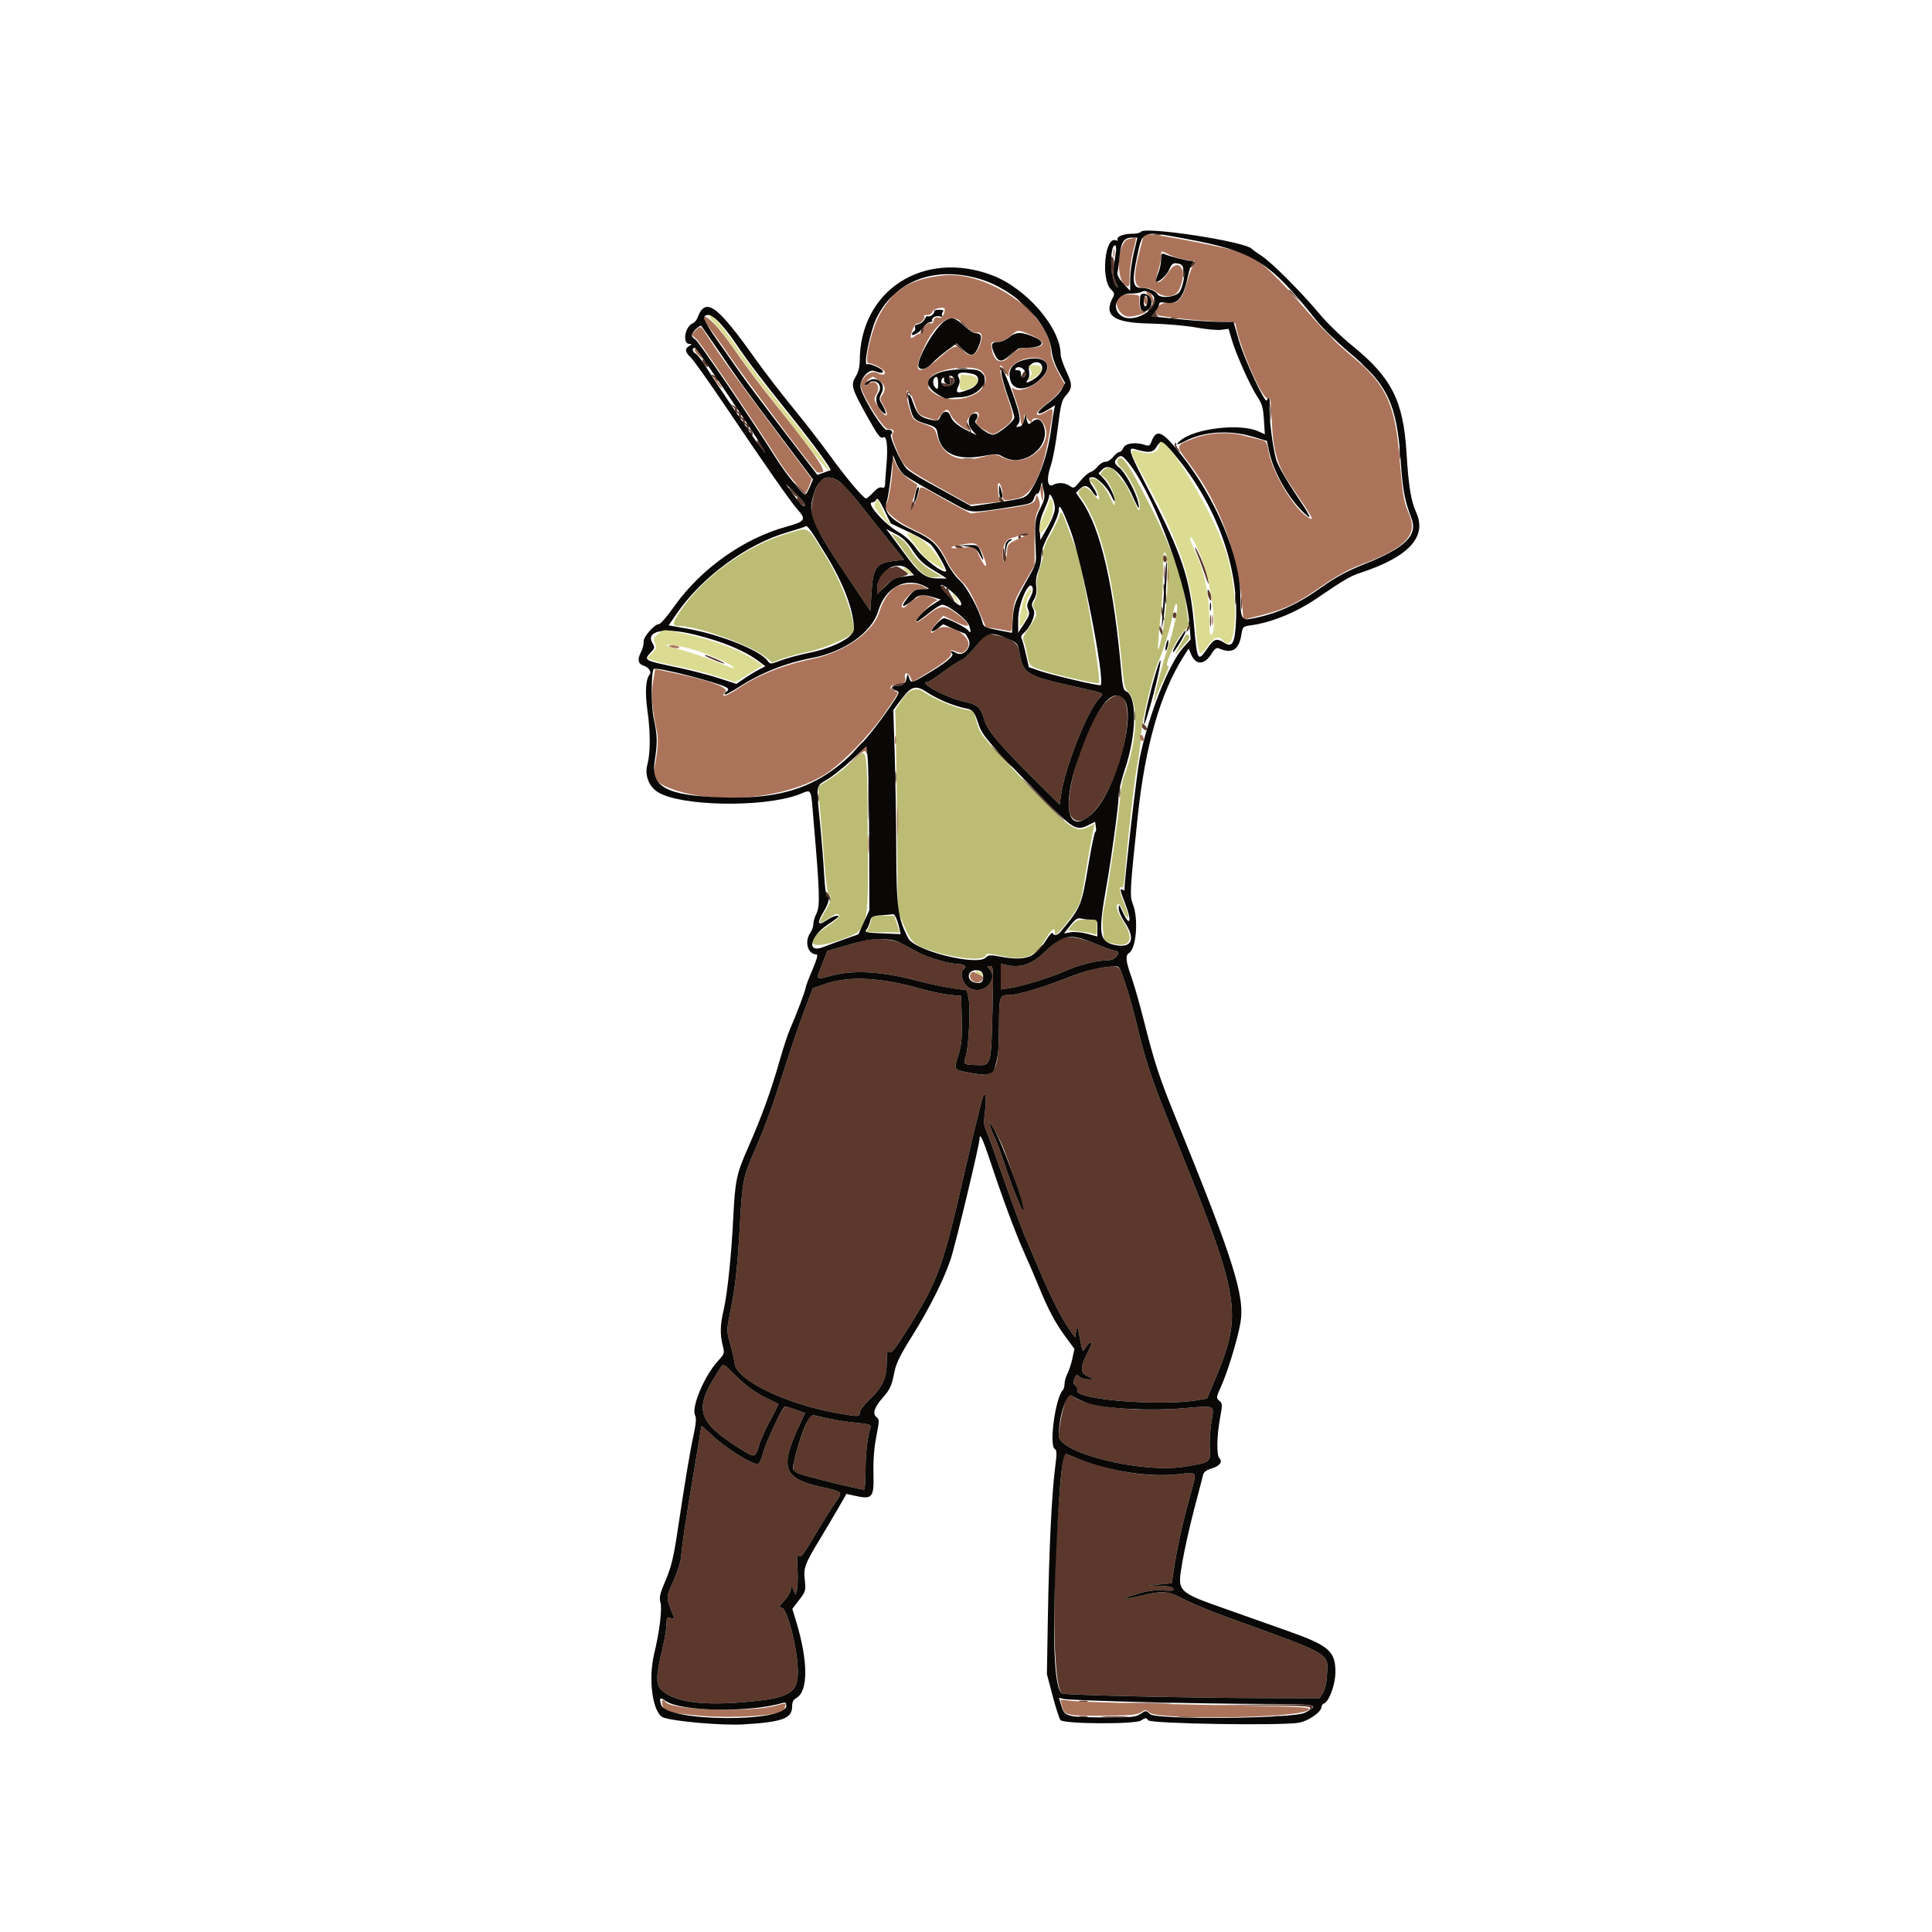 <svg id="svg" version="1.1" xmlns="http://www.w3.org/2000/svg" xmlns:xlink="http://www.w3.org/1999/xlink" width="400" height="400" viewBox="0, 0, 400,400"><g id="svgg"><path id="path0" d="M238.900 48.676 C 239.285 48.776,239.915 48.776,240.300 48.676 C 240.685 48.575,240.370 48.493,239.600 48.493 C 238.830 48.493,238.515 48.575,238.900 48.676 M230.096 55.499 C 230.193 57.662,230.411 58.575,230.956 59.099 C 231.663 59.777,231.665 59.756,231.014 58.464 C 230.544 57.528,230.420 56.665,230.603 55.585 C 230.756 54.674,230.679 53.746,230.415 53.321 C 230.065 52.758,229.995 53.234,230.096 55.499 M246.900 54.288 C 246.625 54.386,246.400 54.735,246.400 55.062 C 246.400 55.567,246.498 55.559,247.048 55.010 C 247.752 54.306,247.690 54.006,246.900 54.288 M244.909 56.400 C 244.909 57.390,244.987 57.795,245.082 57.300 C 245.178 56.805,245.178 55.995,245.082 55.500 C 244.987 55.005,244.909 55.410,244.909 56.400 M184.975 60.900 L 183.800 62.200 185.100 61.025 C 186.312 59.930,186.584 59.600,186.275 59.600 C 186.206 59.600,185.621 60.185,184.975 60.900 M266.800 60.125 C 266.800 60.194,267.385 60.779,268.100 61.425 L 269.400 62.600 268.225 61.300 C 267.130 60.088,266.800 59.816,266.800 60.125 M212.200 63.600 C 213.283 64.700,214.260 65.600,214.370 65.600 C 214.480 65.600,213.683 64.700,212.600 63.600 C 211.517 62.500,210.540 61.600,210.430 61.600 C 210.320 61.600,211.117 62.500,212.200 63.600 M238.846 62.169 C 238.821 62.591,238.501 63.267,238.136 63.671 C 237.770 64.075,237.566 64.499,237.682 64.615 C 238.050 64.984,239.257 62.780,239.071 62.076 C 238.923 61.514,238.885 61.529,238.846 62.169 M238.800 65.000 C 238.381 65.505,238.452 65.595,239.251 65.568 C 239.773 65.551,239.974 65.446,239.698 65.334 C 239.421 65.223,239.297 64.967,239.421 64.766 C 239.784 64.179,239.344 64.345,238.800 65.000 M242.500 65.876 C 242.885 65.976,243.515 65.976,243.900 65.876 C 244.285 65.775,243.970 65.693,243.200 65.693 C 242.430 65.693,242.115 65.775,242.500 65.876 M198.800 66.525 C 198.800 66.594,199.385 67.179,200.100 67.825 L 201.400 69.000 200.225 67.700 C 199.130 66.488,198.800 66.216,198.800 66.525 M191.311 67.300 C 190.680 68.115,190.396 69.200,190.813 69.200 C 191.026 69.200,191.200 68.876,191.200 68.480 C 191.200 68.084,191.416 67.544,191.680 67.280 C 191.944 67.016,192.056 66.800,191.929 66.800 C 191.802 66.800,191.524 67.025,191.311 67.300 M274.800 69.400 C 275.546 70.170,276.247 70.800,276.357 70.800 C 276.467 70.800,275.946 70.170,275.200 69.400 C 274.454 68.630,273.753 68.000,273.643 68.000 C 273.533 68.000,274.054 68.630,274.800 69.400 M197.633 71.300 C 197.725 71.355,198.340 71.850,199.000 72.400 L 200.200 73.400 199.230 72.300 C 198.697 71.695,198.082 71.200,197.864 71.200 C 197.645 71.200,197.542 71.245,197.633 71.300 M209.178 73.500 L 207.800 75.000 209.300 73.622 C 210.696 72.338,210.984 72.000,210.678 72.000 C 210.612 72.000,209.937 72.675,209.178 73.500 M145.693 75.200 C 145.968 75.640,146.331 76.000,146.500 76.000 C 146.669 76.000,146.582 75.640,146.307 75.200 C 146.032 74.760,145.669 74.400,145.500 74.400 C 145.331 74.400,145.418 74.760,145.693 75.200 M282.000 75.325 C 282.000 75.394,282.585 75.979,283.300 76.625 L 284.600 77.800 283.425 76.500 C 282.330 75.288,282.000 75.016,282.000 75.325 M198.300 76.282 C 198.795 76.378,199.605 76.378,200.100 76.282 C 200.595 76.187,200.190 76.109,199.200 76.109 C 198.210 76.109,197.805 76.187,198.300 76.282 M206.800 76.424 C 206.800 76.657,206.969 76.743,207.175 76.615 C 207.382 76.488,207.736 76.702,207.963 77.092 C 208.190 77.481,208.381 77.611,208.388 77.380 C 208.402 76.890,207.585 76.000,207.120 76.000 C 206.944 76.000,206.800 76.191,206.800 76.424 M211.605 77.591 C 211.259 78.236,211.294 78.339,211.791 78.148 C 212.126 78.020,212.400 77.664,212.400 77.357 C 212.400 76.576,212.101 76.664,211.605 77.591 M147.534 77.951 C 147.828 78.137,148.053 78.404,148.034 78.545 C 148.015 78.685,148.090 78.800,148.200 78.800 C 148.310 78.800,148.512 78.800,148.649 78.800 C 148.786 78.800,148.674 78.530,148.400 78.200 C 148.126 77.870,147.699 77.603,147.451 77.606 C 147.180 77.610,147.213 77.747,147.534 77.951 M196.674 78.558 C 196.906 79.668,196.868 79.704,195.758 79.430 C 194.885 79.214,194.712 79.257,195.054 79.606 C 195.815 80.380,197.394 79.921,197.445 78.910 C 197.470 78.421,197.350 78.107,197.179 78.213 C 197.008 78.319,196.770 78.179,196.650 77.902 C 196.530 77.626,196.541 77.921,196.674 78.558 M203.664 78.820 C 203.629 79.601,203.376 80.501,203.103 80.820 C 202.824 81.146,202.924 81.118,203.332 80.756 C 203.847 80.300,204.011 79.716,203.894 78.756 L 203.728 77.400 203.664 78.820 M178.976 79.239 C 178.630 79.799,179.502 80.000,179.948 79.462 C 180.280 79.063,180.238 78.933,179.776 78.933 C 179.440 78.933,179.080 79.071,178.976 79.239 M187.759 81.361 C 187.630 81.698,187.617 82.205,187.731 82.487 C 187.844 82.769,187.954 82.550,187.975 82.000 C 188.005 81.203,188.091 81.122,188.400 81.600 C 188.633 81.961,188.790 82.010,188.794 81.724 C 188.804 80.964,188.018 80.689,187.759 81.361 M262.931 85.400 C 262.933 86.940,263.005 87.521,263.092 86.691 C 263.179 85.861,263.177 84.601,263.089 83.891 C 263.000 83.181,262.929 83.860,262.931 85.400 M151.694 84.117 C 152.075 84.426,152.275 84.792,152.137 84.930 C 151.998 85.068,152.180 85.294,152.540 85.432 C 152.901 85.571,153.095 85.846,152.972 86.045 C 152.850 86.243,153.030 86.513,153.372 86.645 C 153.715 86.776,153.895 87.046,153.772 87.245 C 153.650 87.443,153.830 87.713,154.172 87.845 C 154.515 87.976,154.695 88.246,154.572 88.445 C 154.450 88.643,154.630 88.913,154.972 89.045 C 155.315 89.176,155.504 89.433,155.391 89.614 C 155.279 89.796,155.354 90.048,155.558 90.174 C 155.763 90.301,155.885 90.098,155.830 89.724 C 155.775 89.349,155.520 88.973,155.263 88.888 C 155.005 88.802,154.898 88.566,155.023 88.363 C 155.148 88.160,154.970 87.887,154.628 87.755 C 154.285 87.624,154.105 87.354,154.228 87.155 C 154.350 86.957,154.170 86.687,153.828 86.555 C 153.485 86.424,153.305 86.154,153.428 85.955 C 153.550 85.757,153.370 85.487,153.028 85.355 C 152.685 85.224,152.499 84.964,152.614 84.778 C 152.728 84.592,152.412 84.241,151.911 83.998 C 151.096 83.602,151.073 83.615,151.694 84.117 M200.085 88.071 C 200.132 88.660,200.312 89.055,200.485 88.948 C 200.658 88.840,200.800 88.973,200.800 89.243 C 200.800 89.513,200.893 89.640,201.007 89.526 C 201.121 89.412,200.941 88.797,200.608 88.160 L 200.001 87.000 200.085 88.071 M157.263 92.400 C 157.751 93.060,158.211 93.600,158.285 93.600 C 158.360 93.600,158.141 93.060,157.800 92.400 C 157.459 91.740,156.999 91.200,156.778 91.200 C 156.557 91.200,156.775 91.740,157.263 92.400 M243.200 92.084 C 243.200 92.424,243.515 92.949,243.900 93.251 C 244.547 93.758,244.554 93.742,244.000 93.039 C 243.670 92.620,243.460 92.200,243.533 92.105 C 243.607 92.011,243.562 91.828,243.433 91.700 C 243.305 91.572,243.200 91.745,243.200 92.084 M289.714 93.800 C 289.717 94.900,289.795 95.303,289.887 94.695 C 289.979 94.086,289.977 93.186,289.882 92.695 C 289.787 92.203,289.711 92.700,289.714 93.800 M199.500 95.082 C 199.995 95.178,200.805 95.178,201.300 95.082 C 201.795 94.987,201.390 94.909,200.400 94.909 C 199.410 94.909,199.005 94.987,199.500 95.082 M209.700 95.476 C 210.085 95.576,210.715 95.576,211.100 95.476 C 211.485 95.375,211.170 95.293,210.400 95.293 C 209.630 95.293,209.315 95.375,209.700 95.476 M170.128 99.395 C 169.027 100.166,168.000 103.214,168.000 105.708 C 168.000 107.881,169.596 110.737,176.737 121.344 L 180.200 126.488 180.433 122.744 C 180.764 117.428,181.378 116.578,185.211 116.124 L 187.187 115.890 186.493 114.993 C 186.112 114.499,184.441 112.409,182.781 110.348 C 181.120 108.286,178.823 105.402,177.676 103.937 C 173.900 99.117,172.085 98.024,170.128 99.395 M165.287 101.005 C 166.104 101.860,166.838 102.479,166.917 102.380 C 166.997 102.281,166.328 101.581,165.431 100.825 L 163.800 99.450 165.287 101.005 M163.625 101.500 C 164.134 102.215,164.707 102.800,164.899 102.800 C 165.090 102.800,165.151 102.956,165.033 103.147 C 164.756 103.595,166.317 105.017,166.683 104.650 C 166.837 104.497,166.003 103.433,164.830 102.286 C 163.336 100.823,162.976 100.588,163.625 101.500 M206.800 103.400 C 206.800 103.730,207.092 104.000,207.449 104.000 C 207.980 104.000,208.008 103.891,207.600 103.400 C 207.326 103.070,207.034 102.800,206.951 102.800 C 206.868 102.800,206.800 103.070,206.800 103.400 M188.623 104.650 C 188.274 106.039,188.558 106.249,189.120 105.016 C 189.367 104.473,189.416 103.933,189.228 103.817 C 189.039 103.701,188.767 104.076,188.623 104.650 M211.067 110.667 C 210.660 111.073,210.749 111.600,211.224 111.600 C 211.457 111.600,211.517 111.389,211.358 111.132 C 211.170 110.827,211.279 110.745,211.671 110.895 C 212.002 111.022,212.526 110.965,212.836 110.769 C 213.252 110.506,213.128 110.411,212.367 110.406 C 211.798 110.403,211.213 110.520,211.067 110.667 M197.800 113.200 C 197.936 113.420,198.442 113.597,198.924 113.594 C 199.636 113.589,199.688 113.515,199.200 113.200 C 198.412 112.691,197.485 112.691,197.800 113.200 M207.640 114.700 C 207.618 115.635,207.780 116.400,208.000 116.400 C 208.461 116.400,208.461 115.439,208.000 114.000 C 207.728 113.150,207.674 113.256,207.640 114.700 M214.493 114.400 C 214.493 115.170,214.575 115.485,214.676 115.100 C 214.776 114.715,214.776 114.085,214.676 113.700 C 214.575 113.315,214.493 113.630,214.493 114.400 M215.693 114.400 C 215.693 115.170,215.775 115.485,215.876 115.100 C 215.976 114.715,215.976 114.085,215.876 113.700 C 215.775 113.315,215.693 113.630,215.693 114.400 M247.817 114.600 C 248.197 115.480,248.781 117.010,249.114 118.000 C 250.109 120.952,250.430 121.566,250.162 120.000 C 249.907 118.515,248.111 114.072,247.493 113.400 C 247.291 113.180,247.437 113.720,247.817 114.600 M240.800 115.576 C 240.800 116.029,240.980 116.400,241.200 116.400 C 241.420 116.400,241.600 116.141,241.600 115.824 C 241.600 115.507,241.420 115.136,241.200 115.000 C 240.980 114.864,240.800 115.123,240.800 115.576 M184.072 117.655 C 182.602 118.078,181.600 119.835,181.600 121.988 L 181.600 123.202 183.054 121.593 C 184.054 120.486,185.051 119.848,186.254 119.545 C 187.214 119.303,188.000 118.985,188.000 118.839 C 188.000 118.582,185.820 117.163,185.538 117.236 C 185.462 117.256,184.802 117.444,184.072 117.655 M240.876 121.200 C 240.867 121.750,241.003 123.010,241.180 124.000 C 241.420 125.350,241.507 125.500,241.527 124.600 C 241.542 123.940,241.405 122.680,241.223 121.800 C 241.016 120.798,240.886 120.574,240.876 121.200 M195.747 122.901 C 197.605 124.813,198.073 124.971,196.965 123.312 C 196.557 122.701,196.267 122.052,196.321 121.870 C 196.375 121.689,196.235 121.655,196.010 121.794 C 195.784 121.933,195.600 121.857,195.600 121.624 C 195.600 121.391,195.261 121.200,194.847 121.200 C 194.251 121.200,194.438 121.554,195.747 122.901 M250.012 122.600 C 250.012 123.040,250.187 123.670,250.400 124.000 C 250.721 124.497,250.788 124.462,250.788 123.800 C 250.788 123.360,250.613 122.730,250.400 122.400 C 250.079 121.903,250.012 121.938,250.012 122.600 M255.709 124.000 C 255.709 124.990,255.787 125.395,255.882 124.900 C 255.978 124.405,255.978 123.595,255.882 123.100 C 255.787 122.605,255.709 123.010,255.709 124.000 M256.920 124.800 C 256.920 126.010,256.995 126.505,257.087 125.900 C 257.178 125.295,257.178 124.305,257.087 123.700 C 256.995 123.095,256.920 123.590,256.920 124.800 M188.175 124.900 L 187.000 126.200 188.300 125.025 C 189.015 124.379,189.600 123.794,189.600 123.725 C 189.600 123.416,189.270 123.688,188.175 124.900 M240.428 126.433 C 240.444 126.965,240.619 127.760,240.819 128.200 C 241.071 128.758,241.107 128.515,240.938 127.400 C 240.655 125.543,240.387 125.036,240.428 126.433 M242.800 127.400 C 242.800 127.730,242.980 128.000,243.200 128.000 C 243.420 128.000,243.600 127.730,243.600 127.400 C 243.600 127.070,243.420 126.800,243.200 126.800 C 242.980 126.800,242.800 127.070,242.800 127.400 M250.514 128.600 C 250.517 129.700,250.595 130.103,250.687 129.495 C 250.779 128.886,250.777 127.986,250.682 127.495 C 250.587 127.003,250.511 127.500,250.514 128.600 M246.054 128.867 C 246.025 129.234,245.884 129.864,245.741 130.267 C 245.541 130.833,245.595 130.896,245.975 130.546 C 246.246 130.297,246.387 129.667,246.288 129.146 C 246.190 128.626,246.084 128.500,246.054 128.867 M240.012 130.000 C 240.012 130.330,240.187 130.870,240.400 131.200 C 240.745 131.733,240.788 131.733,240.788 131.200 C 240.788 130.870,240.613 130.330,240.400 130.000 C 240.055 129.467,240.012 129.467,240.012 130.000 M202.076 133.741 C 200.955 135.167,199.625 136.464,199.119 136.623 C 198.614 136.782,196.916 137.877,195.347 139.056 C 193.778 140.235,192.293 141.200,192.047 141.200 C 189.867 141.200,195.883 144.460,199.493 145.235 C 202.434 145.866,203.026 146.398,203.816 149.113 C 204.481 151.403,207.358 154.723,216.358 163.590 L 219.392 166.579 219.697 164.463 C 220.494 158.919,225.124 147.178,227.485 144.712 C 228.704 143.439,229.063 143.631,222.800 142.216 C 212.160 139.813,211.864 139.624,210.971 134.654 C 210.664 132.942,209.065 131.948,205.757 131.414 C 204.114 131.149,204.113 131.150,202.076 133.741 M146.042 135.775 C 146.375 136.108,150.000 137.571,150.000 137.372 C 150.000 137.262,149.175 136.818,148.167 136.386 C 146.379 135.620,145.687 135.421,146.042 135.775 M185.800 141.551 C 184.610 141.806,184.130 142.838,185.110 143.037 C 185.391 143.094,185.436 143.049,185.210 142.937 C 184.478 142.574,184.776 142.000,185.700 141.994 C 186.195 141.991,186.870 141.813,187.200 141.600 C 187.859 141.174,187.604 141.166,185.800 141.551 M228.835 145.515 C 224.547 150.023,219.751 165.929,221.757 168.991 C 224.612 173.348,231.698 162.570,233.202 151.583 C 234.140 144.732,232.176 142.003,228.835 145.515 M234.901 148.200 C 234.905 149.080,234.987 149.393,235.083 148.895 C 235.179 148.398,235.175 147.678,235.075 147.295 C 234.975 146.913,234.896 147.320,234.901 148.200 M236.400 150.148 C 236.400 150.806,237.118 151.415,237.474 151.059 C 237.596 150.938,237.404 150.547,237.048 150.190 C 236.488 149.631,236.400 149.625,236.400 150.148 M177.375 154.900 L 176.200 156.200 177.500 155.025 C 178.712 153.930,178.984 153.600,178.675 153.600 C 178.606 153.600,178.021 154.185,177.375 154.900 M207.200 156.600 C 208.395 157.810,209.463 158.800,209.573 158.800 C 209.683 158.800,208.795 157.810,207.600 156.600 C 206.405 155.390,205.337 154.400,205.227 154.400 C 205.117 154.400,206.005 155.390,207.200 156.600 M179.763 165.600 C 179.763 169.230,179.823 170.715,179.898 168.900 C 179.972 167.085,179.972 164.115,179.898 162.300 C 179.823 160.485,179.763 161.970,179.763 165.600 M185.314 161.000 C 185.317 162.100,185.395 162.503,185.487 161.895 C 185.579 161.286,185.577 160.386,185.482 159.895 C 185.387 159.403,185.311 159.900,185.314 161.000 M215.800 165.600 C 218.212 168.020,220.276 170.000,220.386 170.000 C 220.496 170.000,218.612 168.020,216.200 165.600 C 213.788 163.180,211.724 161.200,211.614 161.200 C 211.504 161.200,213.388 163.180,215.800 165.600 M231.709 164.000 C 231.709 164.990,231.787 165.395,231.882 164.900 C 231.978 164.405,231.978 163.595,231.882 163.100 C 231.787 162.605,231.709 163.010,231.709 164.000 M169.293 165.200 C 169.293 165.970,169.375 166.285,169.476 165.900 C 169.576 165.515,169.576 164.885,169.476 164.500 C 169.375 164.115,169.293 164.430,169.293 165.200 M170.800 185.195 C 170.800 185.664,170.966 185.944,171.170 185.819 C 171.373 185.693,171.622 185.907,171.723 186.295 C 171.894 186.949,171.911 186.947,171.954 186.271 C 171.979 185.871,171.730 185.273,171.400 184.943 C 170.867 184.410,170.800 184.438,170.800 185.195 M219.400 194.470 C 218.960 194.716,217.514 195.948,216.186 197.209 C 213.606 199.659,211.286 200.434,208.416 199.804 L 207.200 199.536 207.200 202.203 L 207.200 204.870 208.900 204.609 C 211.645 204.186,217.453 202.416,220.231 201.157 C 223.242 199.792,227.096 198.814,229.500 198.806 C 231.137 198.800,232.320 196.816,230.700 196.793 C 230.425 196.789,228.678 196.159,226.819 195.393 C 223.337 193.959,220.868 193.652,219.400 194.470 M178.400 194.854 C 177.630 195.063,175.716 195.607,174.146 196.062 L 171.291 196.889 170.201 199.667 C 168.886 203.021,168.765 202.881,172.200 201.980 C 176.832 200.766,182.573 201.115,189.908 203.058 C 192.049 203.625,195.234 204.302,196.986 204.562 L 200.172 205.036 200.521 206.618 C 200.950 208.562,200.598 216.439,199.988 218.538 C 199.435 220.443,199.407 220.419,202.214 220.518 C 205.223 220.625,205.200 220.707,205.485 209.100 C 205.697 200.457,205.672 200.000,204.974 200.000 C 204.403 200.000,204.347 200.107,204.720 200.480 C 206.923 202.683,203.705 206.102,200.829 204.615 C 199.293 203.821,198.517 201.269,199.607 200.596 C 200.275 200.183,199.628 199.600,198.502 199.600 C 196.699 199.600,192.288 198.344,190.245 197.248 C 189.170 196.672,187.550 195.806,186.645 195.324 C 184.843 194.364,181.001 194.145,178.400 194.854 M214.575 196.900 L 213.400 198.200 214.700 197.025 C 215.415 196.379,216.000 195.794,216.000 195.725 C 216.000 195.416,215.670 195.688,214.575 196.900 M227.502 200.434 C 226.238 200.619,223.178 201.569,220.702 202.544 C 215.597 204.554,210.709 205.997,208.974 206.006 C 206.938 206.017,206.871 206.208,206.840 212.111 C 206.785 222.485,206.223 223.297,200.023 221.968 C 197.477 221.421,197.485 221.440,198.432 218.397 C 199.073 216.336,199.202 214.938,199.112 211.027 L 199.000 206.200 196.600 205.964 C 195.280 205.834,192.580 205.265,190.600 204.700 C 182.404 202.359,175.863 202.010,171.041 203.657 L 168.283 204.600 166.698 208.800 C 165.153 212.893,164.258 215.543,160.571 226.926 C 159.587 229.965,157.802 234.666,156.605 237.371 C 153.859 243.576,153.703 244.312,153.196 253.462 C 152.701 262.386,152.254 266.451,151.198 271.638 C 150.420 275.457,150.420 275.489,151.214 278.353 C 151.653 279.936,152.049 281.689,152.096 282.248 C 152.382 285.710,162.758 290.733,173.491 292.605 C 177.829 293.361,178.000 293.355,178.000 292.439 C 178.000 292.020,178.922 290.805,180.049 289.739 C 182.692 287.238,183.580 285.312,183.591 282.051 C 183.598 279.972,183.698 279.584,184.134 279.945 C 184.557 280.296,185.375 279.252,188.093 274.894 C 194.400 264.777,195.214 262.470,200.188 240.600 C 201.173 236.268,201.875 233.360,203.225 228.017 C 203.893 225.374,204.387 226.815,203.937 230.096 C 203.686 231.926,203.705 233.049,203.995 233.591 C 204.230 234.030,205.883 238.577,207.667 243.695 C 209.452 248.813,211.533 254.440,212.292 256.200 C 213.051 257.960,214.440 261.200,215.379 263.400 C 217.667 268.758,219.835 273.025,221.352 275.150 L 222.600 276.900 222.820 275.550 C 223.013 274.360,223.104 274.547,223.589 277.128 C 224.133 280.028,224.144 280.046,224.762 279.028 C 225.322 278.104,226.000 277.658,226.000 278.213 C 226.000 278.331,225.550 279.315,225.000 280.400 C 223.600 283.162,223.674 284.297,225.300 285.004 L 226.600 285.569 225.329 285.584 C 224.629 285.593,223.798 285.341,223.482 285.024 C 222.981 284.524,222.850 284.572,222.475 285.394 C 222.139 286.133,222.175 286.447,222.641 286.834 C 222.968 287.106,223.147 287.560,223.039 287.843 C 222.304 289.757,240.245 291.220,248.052 289.883 L 249.904 289.565 251.173 286.542 C 257.520 271.420,257.224 269.689,241.801 231.800 C 238.602 223.940,236.972 218.962,235.383 212.200 C 234.814 209.780,233.782 206.045,233.089 203.900 C 231.674 199.519,232.071 199.765,227.502 200.434 M207.392 236.914 C 208.724 239.812,212.148 250.385,211.851 250.682 C 211.615 250.919,209.480 245.562,207.993 241.000 C 207.276 238.800,206.377 236.370,205.996 235.600 C 205.615 234.830,205.173 233.750,205.014 233.200 L 204.726 232.200 205.395 233.114 C 205.764 233.617,206.662 235.327,207.392 236.914 M148.392 284.413 C 143.610 291.865,144.430 294.435,153.379 300.046 C 156.295 301.874,156.429 301.844,157.168 299.200 C 157.444 298.210,158.481 295.902,159.472 294.070 C 160.463 292.239,161.212 290.709,161.137 290.670 C 161.062 290.632,159.740 289.976,158.200 289.213 C 156.405 288.324,154.400 286.853,152.613 285.113 C 149.304 281.891,149.942 281.997,148.392 284.413 M220.775 289.447 C 220.105 291.180,219.215 295.609,219.207 297.245 C 219.189 300.879,236.617 305.131,245.418 303.639 C 250.676 302.748,250.622 302.789,250.460 299.911 C 250.383 298.540,250.533 296.094,250.794 294.476 C 251.392 290.773,251.802 290.983,245.101 291.561 C 234.934 292.437,224.501 291.263,221.953 288.957 C 221.262 288.332,221.195 288.360,220.775 289.447 M160.309 295.100 C 159.274 297.245,158.216 299.870,157.957 300.934 C 157.699 301.998,157.259 302.956,156.980 303.063 C 155.960 303.454,150.166 299.818,147.100 296.862 C 146.055 295.854,145.200 295.151,145.200 295.298 C 145.200 295.445,144.496 299.759,143.635 304.883 C 141.874 315.371,141.284 319.295,141.033 322.200 C 140.936 323.327,140.229 325.579,139.413 327.360 C 137.861 330.748,137.861 330.710,139.418 334.546 C 139.673 335.174,139.585 335.249,138.861 335.019 C 138.083 334.772,138.000 334.893,137.997 336.273 C 137.996 337.113,137.649 339.240,137.228 341.000 C 135.728 347.260,135.719 348.892,137.175 350.118 C 139.809 352.334,145.200 353.110,153.400 352.455 C 163.368 351.659,165.210 350.663,165.186 346.078 C 165.162 341.607,163.074 333.197,161.911 332.893 C 161.213 332.710,161.250 332.585,162.340 331.446 C 162.997 330.761,163.607 329.750,163.697 329.200 L 163.861 328.200 164.288 329.200 L 164.714 330.200 165.007 329.074 C 165.168 328.455,165.216 326.493,165.113 324.716 C 164.969 322.243,165.032 321.629,165.379 322.104 C 165.755 322.618,166.307 321.923,168.588 318.062 C 170.104 315.498,171.941 312.545,172.672 311.499 C 174.611 308.723,174.768 308.930,169.873 307.818 C 162.129 306.060,161.392 303.868,165.553 294.974 L 166.689 292.548 164.791 291.874 C 163.747 291.503,162.735 291.200,162.542 291.200 C 162.349 291.200,161.344 292.955,160.309 295.100 M166.683 295.293 C 166.109 296.672,165.376 298.790,165.055 300.000 C 163.876 304.434,163.872 304.313,165.214 305.007 C 166.202 305.518,177.781 308.386,178.900 308.397 C 179.065 308.399,179.200 306.625,179.200 304.455 C 179.200 300.966,179.592 297.540,180.220 295.542 C 180.394 294.988,179.965 294.839,177.514 294.603 C 174.876 294.349,169.981 293.482,168.363 292.983 C 167.890 292.837,167.458 293.431,166.683 295.293 M219.672 305.685 C 217.705 326.192,217.854 349.750,219.957 350.626 C 220.759 350.960,246.323 351.541,261.691 351.575 L 273.182 351.600 273.882 350.532 C 274.314 349.872,274.639 348.439,274.733 346.785 C 274.995 342.151,276.140 342.809,253.600 334.641 C 250.410 333.485,246.558 331.878,245.040 331.070 C 241.848 329.370,240.749 329.283,236.202 330.372 C 232.164 331.338,231.821 331.120,235.582 329.978 C 237.611 329.362,239.131 329.157,240.782 329.276 C 242.588 329.407,243.070 329.327,242.915 328.922 C 242.784 328.582,241.858 328.377,240.257 328.333 L 237.800 328.266 240.193 328.033 L 242.585 327.800 242.891 325.800 C 243.674 320.673,244.641 316.139,246.079 310.854 C 247.923 304.075,248.244 304.799,243.600 305.260 C 236.813 305.935,228.848 304.461,220.772 301.036 C 220.234 300.808,220.076 301.476,219.672 305.685 M223.505 352.283 C 224.002 352.379,224.722 352.375,225.105 352.275 C 225.487 352.175,225.080 352.096,224.200 352.101 C 223.320 352.105,223.007 352.187,223.505 352.283 M233.500 352.698 C 235.755 352.770,239.445 352.770,241.700 352.698 C 243.955 352.627,242.110 352.569,237.600 352.569 C 233.090 352.569,231.245 352.627,233.500 352.698 M261.143 353.100 C 271.079 353.207,271.655 353.253,271.143 353.907 C 270.652 354.534,270.667 354.547,271.300 354.051 C 272.747 352.916,271.761 352.802,261.300 352.893 L 250.600 352.986 261.143 353.100 M223.505 355.483 C 224.002 355.579,224.722 355.575,225.105 355.475 C 225.487 355.375,225.080 355.296,224.200 355.301 C 223.320 355.305,223.007 355.387,223.505 355.483 M228.500 355.496 C 229.765 355.575,231.835 355.575,233.100 355.496 C 234.365 355.416,233.330 355.351,230.800 355.351 C 228.270 355.351,227.235 355.416,228.500 355.496 M244.515 355.496 C 245.788 355.576,247.768 355.575,248.915 355.494 C 250.062 355.414,249.020 355.349,246.600 355.350 C 244.180 355.351,243.242 355.416,244.515 355.496 M263.700 355.476 C 264.085 355.576,264.715 355.576,265.100 355.476 C 265.485 355.375,265.170 355.293,264.400 355.293 C 263.630 355.293,263.315 355.375,263.700 355.476 " stroke="none" fill="#5b382b" fill-rule="evenodd"></path><path id="path1" d="M231.361 95.357 C 231.219 95.728,231.528 96.337,232.138 96.887 C 233.703 98.296,236.006 103.018,235.965 104.733 C 235.931 106.154,235.886 106.106,234.514 103.200 C 233.735 101.550,232.984 100.110,232.846 100.000 C 232.708 99.890,232.092 99.125,231.477 98.300 C 230.252 96.657,229.272 96.416,228.278 97.514 C 227.681 98.174,227.690 98.264,228.407 98.711 C 229.491 99.388,230.801 102.115,230.796 103.684 C 230.792 104.981,230.778 104.971,229.847 103.000 C 228.567 100.292,226.729 98.570,225.736 99.148 C 225.331 99.383,225.204 99.581,225.454 99.588 C 226.046 99.604,227.089 101.212,227.445 102.658 C 227.724 103.791,227.716 103.788,226.390 102.300 C 224.927 100.659,224.363 100.481,223.586 101.417 C 223.162 101.927,223.215 102.223,223.890 103.136 C 227.936 108.609,230.642 119.856,232.361 138.346 C 232.667 141.633,232.910 142.643,233.536 143.226 C 235.862 145.393,235.435 153.997,232.663 160.827 C 232.356 161.582,231.987 163.820,231.843 165.800 C 231.600 169.139,229.256 184.959,228.465 188.600 C 228.274 189.480,228.226 191.267,228.359 192.571 L 228.600 194.943 230.800 195.442 C 234.180 196.208,234.837 194.311,232.469 190.622 C 231.210 188.659,230.837 187.200,231.595 187.200 C 231.812 187.200,232.252 187.830,232.574 188.600 C 232.896 189.370,233.338 190.000,233.557 190.000 C 233.776 190.000,233.427 188.720,232.781 187.155 C 231.711 184.559,231.555 183.278,232.371 183.782 C 232.545 183.890,232.790 182.588,232.915 180.889 C 233.403 174.282,234.864 161.345,235.449 158.446 C 235.788 156.771,236.144 153.998,236.240 152.285 C 236.431 148.905,238.758 139.179,239.993 136.600 C 240.869 134.770,242.567 129.036,242.995 126.462 C 243.155 125.495,243.436 124.876,243.626 125.066 C 244.052 125.492,243.141 129.994,241.819 134.000 C 240.426 138.221,238.734 144.867,238.987 145.121 C 239.104 145.238,239.200 145.105,239.200 144.826 C 239.200 144.546,239.911 142.802,240.779 140.948 C 241.648 139.095,242.161 137.700,241.921 137.849 C 240.704 138.601,243.086 133.013,244.829 131.029 L 246.136 129.539 245.666 126.006 C 244.712 118.842,242.233 112.318,236.092 100.802 C 233.102 95.194,231.938 93.854,231.361 95.357 M219.358 106.700 C 219.026 107.773,218.123 109.622,217.009 111.511 C 216.454 112.452,216.000 113.761,216.000 114.421 C 216.000 115.080,215.656 116.598,215.236 117.794 C 214.750 119.177,214.548 120.532,214.680 121.519 C 214.811 122.497,214.664 123.503,214.282 124.242 C 213.771 125.229,213.760 125.531,214.210 126.146 C 214.862 127.038,214.665 127.651,212.931 130.112 C 211.939 131.521,211.678 132.205,211.940 132.712 C 212.135 133.090,212.418 134.120,212.569 135.000 C 213.048 137.802,213.144 137.916,215.719 138.768 C 218.938 139.833,227.237 141.697,227.516 141.417 C 228.100 140.834,223.798 115.465,222.799 113.598 C 222.586 113.200,221.852 111.328,221.168 109.438 C 219.855 105.809,219.705 105.581,219.358 106.700 M163.000 110.475 C 154.646 112.915,145.625 119.415,140.979 126.340 C 139.137 129.085,139.074 129.600,140.581 129.600 C 144.327 129.600,155.424 133.572,158.452 135.997 L 159.903 137.160 161.892 136.404 C 162.986 135.989,165.393 135.344,167.241 134.973 C 170.788 134.259,176.802 131.567,176.797 130.696 C 176.776 127.390,174.286 120.669,171.204 115.600 C 166.945 108.596,167.738 109.091,163.000 110.475 M186.532 113.273 C 190.371 118.578,191.581 119.678,193.407 119.530 L 195.000 119.400 193.101 118.284 C 190.880 116.978,189.501 115.597,188.284 113.459 C 187.788 112.589,186.765 111.590,185.935 111.167 L 184.463 110.416 186.532 113.273 M241.724 120.400 C 241.653 125.055,240.940 130.711,240.010 134.000 C 239.561 135.587,239.671 133.377,240.388 126.400 C 240.603 124.310,240.789 120.620,240.801 118.200 C 240.820 114.561,240.909 113.938,241.312 114.600 C 241.639 115.137,241.775 117.046,241.724 120.400 M245.502 131.465 C 245.399 131.649,244.809 132.700,244.191 133.800 C 243.574 134.900,243.233 135.620,243.435 135.400 C 243.637 135.180,244.422 134.325,245.180 133.499 C 246.171 132.420,246.436 131.876,246.124 131.564 C 245.886 131.326,245.606 131.281,245.502 131.465 M189.000 142.859 C 188.195 143.083,187.397 143.820,186.578 145.097 L 185.356 147.000 185.499 153.600 C 185.577 157.230,185.687 166.590,185.743 174.400 L 185.844 188.600 187.226 191.768 C 188.786 195.344,189.387 195.832,193.866 197.151 C 198.873 198.626,203.786 198.938,204.092 197.800 C 204.217 197.335,204.635 197.354,207.555 197.956 C 212.363 198.947,214.319 198.128,216.653 194.145 C 217.707 192.347,218.400 191.912,218.400 193.049 C 218.400 193.971,219.210 193.237,221.465 190.273 C 223.651 187.398,223.726 187.181,224.785 180.600 C 225.246 177.740,225.851 174.305,226.130 172.966 L 226.637 170.532 225.619 171.063 C 222.600 172.639,221.931 172.143,209.803 159.323 C 203.348 152.501,202.877 151.897,202.246 149.649 L 201.573 147.251 199.460 146.813 C 197.288 146.362,193.129 144.560,191.257 143.259 C 190.454 142.700,189.912 142.604,189.000 142.859 M176.415 157.674 C 174.993 158.984,172.824 160.677,171.594 161.436 L 169.359 162.816 169.860 168.508 C 170.135 171.639,170.540 176.627,170.760 179.593 C 170.986 182.652,171.341 185.047,171.580 185.127 C 172.332 185.377,172.025 186.747,170.753 188.814 C 169.256 191.247,169.410 191.576,171.409 190.220 C 173.044 189.110,173.432 189.005,173.784 189.574 C 173.911 189.779,173.008 190.615,171.779 191.432 C 166.100 195.201,167.333 196.952,174.000 194.588 C 179.893 192.499,179.841 192.701,179.655 172.414 C 179.482 153.524,179.724 154.624,176.415 157.674 M180.398 190.300 C 180.396 190.685,180.160 191.450,179.874 192.000 L 179.353 193.000 182.826 193.024 L 186.300 193.048 185.712 191.324 L 185.125 189.600 182.762 189.600 C 180.780 189.600,180.400 189.713,180.398 190.300 M221.991 191.500 L 221.123 192.600 223.461 192.851 C 224.748 192.989,226.112 193.232,226.494 193.391 C 227.094 193.642,227.175 193.460,227.094 192.043 L 227.000 190.404 224.929 190.402 C 223.146 190.400,222.738 190.553,221.991 191.500 " stroke="none" fill="#bcbc74" fill-rule="evenodd"></path><path id="path2" d="M236.069 51.502 C 234.496 57.459,234.675 59.600,236.746 59.600 C 237.658 59.600,238.687 59.911,239.256 60.358 C 241.077 61.791,243.287 61.627,244.099 60.000 C 246.017 56.161,244.169 52.926,241.967 56.267 C 240.032 59.204,238.738 59.135,239.755 56.150 C 240.110 55.109,240.400 53.750,240.400 53.129 C 240.400 51.788,240.269 51.815,242.130 52.765 C 242.955 53.185,244.523 53.652,245.615 53.802 C 247.761 54.097,247.871 54.186,247.071 54.986 C 246.780 55.277,246.215 56.750,245.816 58.258 C 244.852 61.905,243.917 62.933,241.780 62.696 C 239.843 62.481,238.303 65.022,240.158 65.373 C 242.774 65.868,250.213 66.588,252.760 66.594 C 255.074 66.599,255.743 66.731,255.826 67.200 C 256.710 72.204,261.574 83.252,262.540 82.450 C 262.993 82.073,263.122 82.853,263.307 87.099 C 263.579 93.331,264.435 96.319,267.062 100.206 C 272.175 107.774,272.350 108.110,270.558 106.935 C 267.778 105.114,263.490 97.897,262.692 93.697 C 262.287 91.568,262.103 91.243,261.215 91.084 C 260.657 90.984,259.030 90.587,257.600 90.202 C 254.406 89.341,250.388 89.558,247.176 90.765 C 243.278 92.229,243.296 92.131,246.241 96.000 C 252.693 104.473,256.610 115.336,257.299 126.662 L 257.400 128.324 261.125 127.380 C 266.082 126.123,268.371 125.024,273.663 121.357 C 276.696 119.254,279.235 117.858,281.672 116.952 C 291.029 113.473,293.613 110.793,291.760 106.487 C 290.590 103.767,290.397 102.652,289.780 95.043 C 288.862 83.746,287.025 79.711,280.200 74.008 C 276.135 70.612,274.645 69.084,268.487 62.000 C 263.359 56.101,259.796 53.062,257.000 52.204 C 254.411 51.409,242.064 48.944,239.143 48.639 L 236.887 48.403 236.069 51.502 M233.678 49.485 C 231.323 49.935,230.873 57.955,233.135 59.165 C 233.786 59.514,233.854 59.324,233.881 57.074 C 233.898 55.713,234.201 53.494,234.556 52.142 C 235.291 49.336,235.310 49.180,234.900 49.254 C 234.735 49.284,234.185 49.388,233.678 49.485 M230.493 52.400 C 230.493 53.170,230.575 53.485,230.676 53.100 C 230.776 52.715,230.776 52.085,230.676 51.700 C 230.575 51.315,230.493 51.630,230.493 52.400 M195.000 57.042 C 188.297 57.905,185.208 59.798,182.292 64.825 C 180.507 67.903,178.787 75.200,179.846 75.200 C 180.804 75.200,183.200 76.539,183.200 77.074 C 183.200 77.727,182.740 77.738,181.377 77.117 C 180.074 76.523,177.836 78.739,178.262 80.200 C 178.973 82.640,182.923 88.800,183.776 88.800 C 184.905 88.800,185.305 89.192,184.799 89.802 C 184.529 90.127,184.832 91.273,185.763 93.438 C 187.278 96.966,187.087 96.813,196.707 102.195 L 200.814 104.493 203.858 104.207 L 206.902 103.922 206.670 101.961 C 206.542 100.882,206.588 100.000,206.772 100.000 C 207.160 100.000,207.587 101.399,207.595 102.700 C 207.601 103.720,207.946 103.775,210.686 103.187 C 213.662 102.549,215.841 98.162,217.210 90.054 C 218.228 84.021,218.262 84.273,216.575 85.268 C 214.199 86.670,214.002 85.561,216.329 83.889 C 217.417 83.107,218.797 81.826,219.395 81.042 L 220.482 79.616 219.041 76.994 C 218.121 75.320,217.599 73.835,217.596 72.886 C 217.576 65.123,204.336 55.839,195.000 57.042 M237.697 61.100 C 238.038 61.485,238.405 62.160,238.512 62.600 C 238.671 63.250,238.716 63.208,238.754 62.380 C 238.800 61.358,238.174 60.400,237.458 60.400 C 237.248 60.400,237.355 60.715,237.697 61.100 M231.912 61.255 C 230.240 62.287,231.695 65.606,233.800 65.563 C 235.345 65.532,238.236 64.476,236.900 64.430 C 236.029 64.401,235.837 63.820,235.882 61.363 C 235.891 60.898,232.633 60.810,231.912 61.255 M236.800 61.953 C 236.800 62.393,236.980 62.864,237.200 63.000 C 237.420 63.136,237.600 62.887,237.600 62.447 C 237.600 62.007,237.420 61.536,237.200 61.400 C 236.980 61.264,236.800 61.513,236.800 61.953 M195.595 64.000 C 195.561 65.238,195.018 65.996,194.322 65.775 C 193.752 65.594,193.486 65.751,193.326 66.360 C 193.207 66.817,192.942 67.088,192.737 66.961 C 192.180 66.617,191.200 67.587,191.200 68.482 C 191.200 68.940,190.992 69.191,190.700 69.086 C 190.425 68.986,189.884 69.180,189.498 69.516 C 189.111 69.853,188.720 70.053,188.627 69.960 C 188.267 69.601,189.423 66.800,189.862 66.968 C 190.415 67.181,191.718 65.852,191.334 65.468 C 191.187 65.320,191.474 65.200,191.971 65.200 C 192.495 65.200,192.952 64.906,193.058 64.500 C 193.222 63.875,195.611 63.404,195.595 64.000 M145.600 66.056 C 145.600 66.307,145.840 66.712,146.134 66.956 C 146.428 67.200,148.538 70.100,150.823 73.400 C 154.726 79.039,168.535 97.389,169.170 97.782 C 169.330 97.881,169.830 97.865,170.280 97.747 C 171.194 97.508,168.244 93.298,159.781 82.757 C 157.505 79.923,154.372 75.737,152.818 73.454 C 148.818 67.577,145.600 64.279,145.600 66.056 M198.372 66.186 C 198.995 66.508,199.931 67.276,200.452 67.893 C 201.028 68.575,201.695 68.957,202.152 68.868 C 203.353 68.634,203.589 69.593,202.816 71.569 C 201.945 73.792,201.006 74.059,199.249 72.580 C 197.728 71.300,197.733 71.298,194.099 74.405 C 189.726 78.144,188.823 77.039,191.603 71.351 C 193.652 67.159,196.319 65.124,198.372 66.186 M143.953 68.447 L 143.105 69.295 144.134 70.147 C 145.013 70.877,156.734 88.199,161.289 95.502 C 162.790 97.909,166.233 102.000,166.757 102.000 C 166.912 102.000,167.272 101.357,167.556 100.571 L 168.073 99.142 160.509 89.071 C 152.331 78.181,148.946 73.492,146.668 69.900 C 145.005 67.277,145.082 67.318,143.953 68.447 M213.247 69.281 C 216.761 70.719,216.659 72.000,213.029 72.000 C 211.186 72.000,210.807 72.155,209.600 73.400 C 207.454 75.614,205.803 75.164,205.328 72.236 C 205.100 70.827,205.121 70.800,206.448 70.784 C 207.351 70.773,208.260 70.375,209.185 69.584 C 210.839 68.170,210.578 68.189,213.247 69.281 M143.852 72.315 C 143.727 72.518,144.095 73.115,144.670 73.642 L 145.715 74.600 144.979 73.400 C 144.574 72.740,144.206 72.143,144.161 72.073 C 144.117 72.004,143.978 72.113,143.852 72.315 M216.741 75.346 C 217.916 77.809,211.544 82.184,209.604 80.244 C 209.360 80.000,209.626 81.036,210.194 82.547 C 210.763 84.057,211.251 85.901,211.279 86.646 C 211.339 88.258,211.996 88.486,212.009 86.900 L 212.018 85.800 212.800 86.800 C 213.230 87.350,213.586 87.594,213.591 87.343 C 213.609 86.412,214.978 86.332,215.696 87.220 C 219.003 91.304,212.760 97.201,207.715 94.759 C 206.012 93.934,205.925 93.931,203.422 94.609 C 198.567 95.923,195.170 94.378,194.040 90.341 C 193.576 88.685,193.404 88.525,191.276 87.759 C 189.009 86.944,189.006 86.940,188.265 84.460 C 187.007 80.247,188.037 79.502,189.393 83.644 C 190.091 85.775,190.223 85.919,192.025 86.495 L 193.922 87.102 194.773 85.951 C 195.797 84.566,196.305 84.502,196.767 85.700 C 197.167 86.735,198.551 88.069,200.000 88.816 C 200.904 89.282,200.949 89.269,200.467 88.685 C 199.829 87.912,200.125 86.773,201.220 85.782 C 202.286 84.817,203.107 85.519,202.343 86.743 C 201.768 87.664,202.153 88.135,204.554 89.446 C 205.660 90.050,205.774 90.029,207.312 88.938 C 210.073 86.980,210.124 86.726,208.635 82.400 C 206.659 76.661,206.460 73.636,208.294 77.232 C 208.736 78.097,208.790 78.115,208.807 77.400 C 208.876 74.423,215.484 72.712,216.741 75.346 M203.500 77.090 C 206.286 80.782,198.410 84.470,193.758 81.652 C 192.733 81.031,192.099 80.382,192.211 80.067 C 192.315 79.774,192.400 79.193,192.400 78.777 C 192.400 76.454,201.927 75.006,203.500 77.090 M148.400 79.200 C 148.870 79.860,149.344 80.400,149.454 80.400 C 149.564 80.400,149.270 79.860,148.800 79.200 C 148.330 78.540,147.856 78.000,147.746 78.000 C 147.636 78.000,147.930 78.540,148.400 79.200 M182.038 78.827 C 183.319 79.739,183.497 80.642,182.631 81.824 C 182.129 82.508,182.156 82.754,182.861 83.896 C 184.263 86.169,183.533 86.875,182.090 84.641 C 180.859 82.735,180.843 82.651,181.489 81.557 C 182.419 79.983,181.188 78.325,179.933 79.461 C 179.527 79.828,179.064 79.997,178.904 79.837 C 178.668 79.601,180.233 78.041,180.738 78.009 C 180.814 78.004,181.399 78.372,182.038 78.827 M184.809 96.323 C 184.797 98.678,184.004 103.717,183.575 104.168 C 182.526 105.269,184.961 107.687,189.045 109.601 C 193.349 111.618,194.236 112.487,196.389 116.800 C 196.884 117.790,198.049 119.320,198.978 120.200 C 200.225 121.380,201.126 122.864,202.410 125.853 L 204.151 129.906 205.975 130.143 C 206.979 130.273,208.185 130.490,208.656 130.625 C 209.470 130.858,209.520 130.716,209.673 127.735 C 209.824 124.799,209.973 124.358,212.017 120.801 L 214.200 117.002 214.200 112.001 C 214.200 108.127,214.347 106.735,214.852 105.822 C 215.372 104.883,215.417 104.396,215.074 103.422 C 214.648 102.211,214.642 102.209,214.409 103.178 C 214.124 104.367,213.411 104.576,206.282 105.564 L 201.000 106.296 199.200 105.379 C 198.210 104.875,195.964 103.639,194.210 102.631 C 190.408 100.449,190.536 100.466,190.183 102.100 C 190.029 102.815,189.557 104.030,189.133 104.800 C 188.266 106.374,188.333 105.688,189.375 102.305 L 189.959 100.410 188.139 99.158 C 186.997 98.372,186.039 97.290,185.568 96.253 L 184.818 94.600 184.809 96.323 M215.480 100.935 C 215.367 101.230,215.419 102.085,215.596 102.835 C 215.910 104.165,215.919 104.151,215.959 102.300 C 216.000 100.377,215.854 99.960,215.480 100.935 M212.000 111.066 C 208.517 112.594,208.608 112.505,208.478 114.513 C 208.339 116.672,207.600 117.104,207.600 115.026 C 207.600 112.790,208.240 111.612,209.602 111.340 C 210.270 111.206,210.914 110.940,211.032 110.748 C 211.150 110.557,211.732 110.412,212.324 110.426 C 213.362 110.450,213.351 110.473,212.000 111.066 M202.527 113.120 C 203.298 113.972,204.503 117.200,204.051 117.200 C 203.878 117.200,203.310 116.289,202.789 115.177 L 201.841 113.153 199.221 113.426 C 196.383 113.721,196.144 113.226,198.907 112.776 C 201.600 112.337,201.840 112.360,202.527 113.120 M240.920 118.400 C 240.920 119.610,240.995 120.105,241.087 119.500 C 241.178 118.895,241.178 117.905,241.087 117.300 C 240.995 116.695,240.920 117.190,240.920 118.400 M241.720 119.200 C 241.720 120.410,241.795 120.905,241.887 120.300 C 241.978 119.695,241.978 118.705,241.887 118.100 C 241.795 117.495,241.720 117.990,241.720 119.200 M186.114 121.244 C 184.623 121.675,182.807 124.108,182.070 126.662 C 180.876 130.803,174.794 135.080,168.200 136.416 C 162.251 137.620,156.810 139.804,152.681 142.644 C 150.432 144.191,149.001 144.525,150.174 143.228 C 150.976 142.343,146.797 140.823,139.326 139.283 L 135.651 138.525 135.210 141.163 C 134.769 143.793,135.018 147.017,135.999 151.394 C 136.373 153.063,136.165 155.818,135.394 159.415 C 135.039 161.073,136.041 162.199,138.800 163.239 C 147.934 166.684,161.964 165.497,170.420 160.564 C 173.834 158.571,179.948 152.380,183.209 147.613 C 186.355 143.016,186.208 143.348,185.216 143.088 C 184.767 142.971,184.400 142.672,184.400 142.425 C 184.400 141.955,184.669 141.828,186.523 141.420 C 187.396 141.228,187.592 141.006,187.406 140.420 C 187.034 139.246,187.941 139.032,188.460 140.172 L 188.923 141.189 190.362 140.329 C 195.392 137.321,197.118 135.974,196.920 135.214 C 196.733 134.500,196.816 134.475,197.959 134.907 C 199.045 135.317,199.305 135.273,200.018 134.560 C 202.324 132.254,196.119 128.221,193.726 130.470 C 192.304 131.805,192.579 130.469,194.061 128.838 L 195.299 127.477 197.881 128.750 C 201.115 130.345,201.287 129.457,198.197 127.117 C 195.600 125.149,194.693 125.191,191.998 127.402 C 190.790 128.393,189.735 129.005,189.654 128.763 C 189.462 128.187,193.186 124.409,193.985 124.370 C 194.793 124.330,192.032 123.270,191.017 123.230 C 190.586 123.214,189.596 123.823,188.816 124.585 C 186.678 126.672,185.802 125.864,187.803 123.649 C 189.019 122.303,189.560 121.997,190.747 121.986 L 192.200 121.972 191.200 121.400 C 190.071 120.755,188.023 120.692,186.114 121.244 M250.909 128.400 C 250.909 129.390,250.987 129.795,251.082 129.300 C 251.178 128.805,251.178 127.995,251.082 127.500 C 250.987 127.005,250.909 127.410,250.909 128.400 M138.433 133.744 C 138.905 134.150,140.843 134.393,140.610 134.016 C 140.468 133.787,139.883 133.600,139.310 133.600 C 138.736 133.600,138.342 133.665,138.433 133.744 M185.293 153.200 C 185.293 153.970,185.375 154.285,185.476 153.900 C 185.576 153.515,185.576 152.885,185.476 152.500 C 185.375 152.115,185.293 152.430,185.293 153.200 M236.000 152.553 C 236.000 152.883,236.180 153.264,236.400 153.400 C 236.620 153.536,236.800 153.377,236.800 153.047 C 236.800 152.717,236.620 152.336,236.400 152.200 C 236.180 152.064,236.000 152.223,236.000 152.553 M177.186 156.700 L 175.000 159.000 177.062 157.053 C 178.819 155.393,179.152 155.216,179.315 155.853 C 179.448 156.370,179.521 156.261,179.554 155.500 C 179.613 154.084,179.729 154.025,177.186 156.700 M185.751 170.000 C 185.751 172.530,185.816 173.565,185.896 172.300 C 185.975 171.035,185.975 168.965,185.896 167.700 C 185.816 166.435,185.751 167.470,185.751 170.000 M179.734 174.800 C 179.734 176.450,179.805 177.125,179.891 176.300 C 179.978 175.475,179.978 174.125,179.891 173.300 C 179.805 172.475,179.734 173.150,179.734 174.800 M201.067 201.467 C 200.110 202.423,201.973 204.052,203.026 203.179 C 203.837 202.505,203.746 202.195,202.581 201.664 C 201.386 201.120,201.410 201.123,201.067 201.467 M137.157 353.077 C 137.518 354.424,138.148 354.599,144.885 355.223 C 151.794 355.862,162.400 355.110,162.400 353.981 C 162.400 353.807,162.500 353.404,162.623 353.085 C 162.815 352.583,162.561 352.586,160.723 353.108 C 155.440 354.607,138.827 354.061,137.772 352.354 C 137.294 351.582,136.886 352.062,137.157 353.077 M219.827 353.046 C 220.348 355.281,220.609 355.334,230.560 355.202 C 234.111 355.155,235.562 354.981,236.271 354.517 C 237.136 353.950,237.286 353.954,237.965 354.568 C 239.689 356.129,268.338 355.749,270.718 354.134 C 271.777 353.416,271.305 353.390,248.600 352.952 C 235.840 352.706,224.085 352.366,222.479 352.198 L 219.558 351.892 219.827 353.046 " stroke="none" fill="#ab745a" fill-rule="evenodd"></path><path id="path3" d="M236.200 48.000 C 236.064 48.220,235.232 48.400,234.350 48.400 C 232.579 48.400,231.049 49.032,231.410 49.615 C 231.537 49.822,231.360 49.883,231.016 49.751 C 228.727 48.872,227.873 57.932,230.053 59.963 C 230.713 60.578,230.786 60.879,230.434 61.536 C 228.418 65.304,230.470 66.820,237.800 66.973 C 241.201 67.045,245.434 67.400,247.572 67.793 C 249.647 68.174,252.025 68.395,252.856 68.283 L 254.367 68.081 255.009 70.290 C 255.883 73.298,258.918 80.066,260.331 82.160 C 261.278 83.563,261.522 84.416,261.680 86.889 L 261.874 89.906 260.437 89.271 C 256.632 87.587,247.260 88.720,244.388 91.210 C 243.287 92.165,243.612 92.221,245.271 91.363 C 249.215 89.324,254.470 88.962,259.305 90.398 L 262.292 91.284 262.781 93.542 C 263.691 97.743,266.762 103.147,269.959 106.175 C 271.886 107.999,271.463 107.075,268.007 101.913 C 266.251 99.290,264.556 96.276,264.241 95.215 C 263.480 92.649,262.671 86.076,262.865 84.033 C 263.013 82.482,262.676 81.825,262.284 82.900 C 261.976 83.746,257.625 74.393,256.480 70.423 L 255.400 66.675 252.000 66.624 C 250.130 66.596,246.313 66.327,243.518 66.027 L 238.436 65.481 239.218 64.486 C 239.648 63.940,240.000 63.258,240.000 62.971 C 240.000 62.603,240.395 62.514,241.345 62.669 C 243.912 63.085,245.022 61.722,246.010 56.938 C 246.276 55.652,246.697 54.468,246.947 54.306 C 247.221 54.128,247.079 54.010,246.587 54.006 C 245.738 54.000,242.307 53.129,241.100 52.613 C 240.510 52.361,240.400 52.534,240.400 53.708 C 240.400 54.475,240.119 55.774,239.777 56.594 C 239.434 57.415,239.241 58.175,239.349 58.283 C 239.715 58.649,241.560 57.005,242.033 55.891 C 242.633 54.479,242.922 54.315,244.232 54.644 C 245.435 54.946,245.480 57.888,244.318 60.281 C 243.746 61.459,240.323 61.939,239.669 60.933 C 239.181 60.183,237.675 59.600,236.226 59.600 C 234.528 59.600,234.342 58.230,235.375 53.317 C 236.573 47.622,236.282 47.737,245.284 49.400 C 259.566 52.038,262.691 53.981,272.565 66.356 C 273.789 67.890,276.836 70.860,279.337 72.956 C 287.338 79.662,289.209 83.628,290.012 95.586 C 290.402 101.399,290.838 103.713,292.204 107.220 C 293.613 110.836,290.998 113.408,282.454 116.811 C 278.983 118.193,276.581 119.488,273.732 121.511 C 268.379 125.315,264.152 127.190,258.752 128.157 C 257.053 128.462,256.800 127.842,256.800 123.376 C 256.800 115.309,251.673 103.078,244.532 94.113 C 240.578 89.149,239.438 88.669,238.358 91.510 C 238.067 92.275,237.829 92.394,237.100 92.138 C 235.192 91.467,233.027 91.738,232.605 92.700 C 232.388 93.195,231.996 93.600,231.734 93.600 C 231.472 93.600,230.904 94.050,230.471 94.600 C 230.039 95.150,229.319 95.600,228.871 95.600 C 228.424 95.600,227.723 96.026,227.314 96.546 C 226.905 97.066,226.199 97.610,225.746 97.754 C 225.292 97.898,224.344 98.735,223.637 99.614 C 222.422 101.125,222.306 101.179,221.487 100.606 C 220.491 99.909,219.077 99.824,218.005 100.397 C 216.844 101.019,216.623 99.065,217.552 96.400 C 217.974 95.190,218.627 91.680,219.003 88.600 C 219.571 83.945,219.838 82.831,220.585 82.000 C 222.057 80.360,222.085 79.713,220.801 76.938 C 220.140 75.511,219.600 73.939,219.600 73.445 C 219.600 67.882,212.502 59.659,205.389 56.981 C 191.158 51.625,178.010 60.160,177.999 74.764 C 177.998 75.927,177.687 77.109,177.150 77.989 C 176.103 79.707,176.316 80.441,179.532 86.200 C 181.789 90.243,182.302 90.908,182.882 90.550 C 183.558 90.131,183.846 92.346,183.564 95.800 C 183.402 97.780,183.254 99.799,183.235 100.287 C 183.210 100.925,183.022 101.107,182.569 100.933 C 182.166 100.778,181.522 101.145,180.791 101.945 C 180.161 102.635,179.495 103.200,179.312 103.200 C 178.760 103.200,175.116 98.863,171.714 94.158 C 169.955 91.724,166.535 87.318,164.115 84.367 C 161.695 81.415,158.245 76.930,156.449 74.400 C 148.395 63.053,146.077 61.390,144.413 65.766 C 144.219 66.275,143.787 66.796,143.452 66.925 C 141.816 67.553,141.202 71.185,142.727 71.212 C 143.341 71.223,143.339 71.260,142.700 71.632 C 141.731 72.196,141.824 72.895,143.018 74.017 C 143.578 74.543,146.829 79.119,150.244 84.187 C 158.724 96.773,163.732 103.937,165.198 105.579 C 166.966 107.559,166.680 107.988,162.913 109.016 C 153.984 111.452,145.085 117.766,139.571 125.579 C 138.165 127.570,136.769 129.200,136.468 129.200 C 135.490 129.200,133.131 131.903,133.247 132.890 C 133.306 133.390,133.051 134.374,132.680 135.075 C 131.927 136.497,132.110 137.454,133.201 137.800 C 134.352 138.166,134.974 139.108,134.467 139.720 C 133.668 140.682,133.519 143.423,134.059 147.223 C 134.684 151.622,134.675 155.904,134.035 158.272 C 133.431 160.512,134.327 162.842,136.249 164.030 C 140.925 166.920,157.803 167.235,165.185 164.570 C 168.300 163.446,167.791 162.443,168.547 171.200 C 169.704 184.614,169.791 187.671,169.054 189.096 C 168.694 189.791,168.400 190.779,168.400 191.291 C 168.400 191.803,168.118 192.625,167.773 193.117 C 166.483 194.959,167.242 197.600,169.061 197.600 C 169.400 197.600,169.108 198.678,168.185 200.835 C 167.423 202.615,166.800 204.265,166.800 204.501 C 166.800 204.977,164.745 210.408,163.532 213.139 C 163.107 214.096,162.135 217.066,161.373 219.739 C 159.604 225.945,157.650 231.328,154.922 237.510 C 152.468 243.070,152.192 244.373,151.811 252.200 C 151.443 259.730,150.577 268.027,149.827 271.200 C 149.099 274.279,149.046 276.233,149.627 278.543 C 150.039 280.179,150.004 280.295,148.647 281.776 C 145.805 284.879,143.058 291.437,143.922 293.058 C 144.199 293.578,144.097 294.815,143.579 297.200 C 142.820 300.691,141.906 306.180,140.214 317.409 C 139.453 322.457,138.944 324.526,137.818 327.157 C 136.637 329.918,136.450 330.717,136.741 331.771 C 137.118 333.136,136.545 337.817,135.439 342.400 C 134.133 347.814,135.163 354.826,137.379 355.607 C 139.702 356.425,149.628 357.275,153.892 357.020 C 161.951 356.539,164.000 355.795,164.000 353.352 C 164.000 352.420,164.247 351.896,164.834 351.582 C 167.359 350.230,167.354 343.963,164.820 335.648 L 164.042 333.097 165.458 331.248 C 166.807 329.488,166.862 329.291,166.620 327.119 C 166.337 324.589,166.615 323.843,169.790 318.600 C 170.723 317.060,172.335 314.337,173.371 312.549 L 175.256 309.298 176.861 309.658 C 180.650 310.510,180.970 310.139,180.843 305.041 C 180.776 302.320,180.979 299.691,181.436 297.391 C 182.076 294.167,182.080 293.848,181.485 293.413 C 180.587 292.756,181.016 291.346,182.680 289.479 C 184.284 287.679,184.621 286.940,185.200 283.951 C 185.526 282.268,186.452 280.404,188.877 276.551 C 192.336 271.053,195.362 265.034,196.795 260.800 C 197.781 257.885,202.791 237.033,202.796 235.820 C 202.803 234.362,203.482 235.763,205.016 240.400 C 207.525 247.981,210.348 255.579,212.077 259.400 C 212.973 261.380,214.302 264.470,215.031 266.268 C 216.956 271.015,218.469 273.868,220.582 276.736 L 222.451 279.271 222.025 281.256 C 221.791 282.347,221.330 283.762,221.000 284.400 C 220.670 285.038,220.400 285.983,220.400 286.500 C 220.400 287.017,220.237 287.611,220.037 287.820 C 218.503 289.428,217.162 299.235,218.373 299.984 C 218.823 300.261,218.833 300.955,218.430 304.059 C 217.749 309.309,217.188 320.971,216.952 334.800 L 216.750 346.600 217.949 351.154 C 218.608 353.658,219.341 355.901,219.578 356.138 C 220.390 356.950,235.007 357.019,236.230 356.217 C 237.171 355.600,237.309 355.596,237.733 356.170 C 238.261 356.885,265.132 357.319,268.917 356.673 C 270.874 356.339,273.600 354.435,273.600 353.401 C 273.600 353.118,273.843 352.793,274.139 352.679 C 275.155 352.289,276.445 348.822,276.479 346.388 C 276.543 341.896,275.232 340.730,266.730 337.715 C 263.359 336.519,257.866 334.574,254.525 333.392 C 243.483 329.484,243.719 329.728,244.804 323.364 C 245.251 320.744,246.354 315.810,247.256 312.400 C 248.158 308.990,248.981 305.819,249.085 305.352 C 249.212 304.780,249.788 304.350,250.858 304.030 C 252.540 303.526,253.201 302.641,252.453 301.893 C 251.845 301.285,251.915 297.284,252.599 293.600 C 253.115 290.817,253.104 290.557,252.444 290.009 C 251.768 289.447,251.788 289.297,252.848 286.958 C 254.154 284.077,256.171 277.468,256.797 274.019 C 257.806 268.453,255.528 261.204,243.402 231.400 C 240.044 223.147,239.005 219.973,236.808 211.255 C 235.940 207.815,234.778 203.740,234.224 202.200 C 233.083 199.026,232.960 197.782,233.742 197.320 C 235.265 196.420,235.753 190.199,234.539 187.163 C 233.869 185.490,233.941 184.218,235.582 168.800 C 237.110 154.440,240.240 143.523,244.977 136.032 L 246.095 134.265 246.608 135.484 C 247.566 137.763,249.368 137.717,250.815 135.376 C 251.458 134.336,251.872 134.028,252.348 134.236 C 255.106 135.444,256.508 134.578,257.023 131.348 C 257.276 129.762,257.354 129.688,258.993 129.463 C 263.296 128.873,268.353 126.804,272.644 123.877 C 278.414 119.942,279.492 119.315,281.800 118.550 C 291.687 115.275,295.492 111.125,293.212 106.103 C 292.118 103.692,291.630 100.682,291.201 93.698 C 290.541 82.958,288.110 78.168,279.972 71.577 C 277.799 69.818,274.780 66.891,273.262 65.074 C 269.410 60.463,263.302 54.339,261.181 52.963 C 260.201 52.327,259.309 51.686,259.197 51.537 C 258.081 50.050,236.942 46.799,236.200 48.000 M234.748 52.300 C 234.340 54.005,234.000 56.480,233.992 57.800 L 233.978 60.200 232.568 58.683 C 231.717 57.767,231.232 56.894,231.346 56.483 C 231.451 56.107,231.655 54.583,231.800 53.096 C 232.093 50.098,232.686 49.200,234.374 49.200 L 235.490 49.200 234.748 52.300 M231.036 52.100 C 230.374 56.387,230.373 57.188,231.022 58.479 C 231.645 59.717,231.645 59.760,231.013 59.155 C 229.846 58.039,229.702 50.800,230.847 50.800 C 231.061 50.800,231.146 51.385,231.036 52.100 M202.407 57.629 C 210.052 59.747,217.186 66.819,217.758 72.848 C 217.861 73.923,218.477 75.657,219.232 76.995 L 220.530 79.296 219.812 80.629 C 219.418 81.362,218.030 82.736,216.728 83.681 C 214.211 85.510,214.443 86.380,217.023 84.786 L 218.437 83.912 218.227 84.856 C 218.110 85.375,217.818 87.330,217.577 89.200 C 217.041 93.353,215.551 98.002,213.844 100.845 C 212.412 103.230,212.710 103.111,205.458 104.184 L 201.116 104.827 198.458 103.346 C 196.996 102.532,194.180 100.982,192.200 99.903 C 190.220 98.824,188.206 97.549,187.726 97.070 C 186.545 95.895,183.936 90.088,184.504 89.899 C 184.745 89.818,184.805 89.531,184.637 89.260 C 184.470 88.989,184.010 88.870,183.615 88.995 C 182.912 89.218,178.997 83.044,178.212 80.473 C 177.728 78.887,179.708 76.309,181.025 76.810 C 182.277 77.285,182.800 77.304,182.800 76.874 C 182.800 76.402,180.014 75.144,179.573 75.417 C 178.625 76.003,180.185 68.374,181.567 65.665 C 185.382 58.186,193.342 55.117,202.407 57.629 M239.043 61.831 C 239.629 64.163,234.793 66.870,232.414 65.541 C 229.939 64.159,231.024 60.804,233.949 60.794 C 234.967 60.791,236.053 60.627,236.363 60.431 C 237.170 59.921,238.774 60.758,239.043 61.831 M236.000 62.600 C 236.000 64.485,236.803 65.037,237.920 63.920 C 238.995 62.845,238.208 60.800,236.720 60.800 C 236.133 60.800,236.000 61.133,236.000 62.600 M237.600 62.176 C 237.600 62.713,237.420 63.264,237.200 63.400 C 236.967 63.544,236.800 63.137,236.800 62.424 C 236.800 61.751,236.980 61.200,237.200 61.200 C 237.420 61.200,237.600 61.639,237.600 62.176 M193.413 64.421 C 193.653 64.810,192.448 65.781,192.126 65.459 C 191.986 65.319,191.671 65.609,191.426 66.102 C 191.181 66.596,190.589 67.056,190.112 67.125 C 189.580 67.202,189.324 67.457,189.449 67.784 C 189.562 68.079,189.462 68.438,189.227 68.583 C 188.992 68.728,188.800 69.000,188.800 69.186 C 188.800 69.791,190.670 68.661,191.040 67.832 C 191.238 67.389,191.850 66.903,192.400 66.753 C 192.950 66.603,193.243 66.462,193.051 66.440 C 192.859 66.418,192.911 66.149,193.166 65.841 C 193.433 65.519,194.004 65.375,194.515 65.500 C 195.002 65.620,195.267 65.573,195.103 65.396 C 194.940 65.219,194.983 64.862,195.197 64.603 C 195.481 64.261,195.267 64.133,194.411 64.133 C 193.764 64.133,193.315 64.263,193.413 64.421 M149.063 66.900 C 149.923 67.835,151.235 69.500,151.977 70.600 C 154.709 74.651,157.516 78.365,163.010 85.200 C 168.256 91.727,172.251 97.160,171.936 97.339 C 171.861 97.381,171.221 97.620,170.514 97.868 L 169.227 98.320 162.274 89.260 C 158.450 84.277,154.449 78.940,153.382 77.400 C 152.315 75.860,150.117 72.733,148.497 70.452 C 146.877 68.171,145.647 66.056,145.763 65.752 C 146.156 64.727,147.490 65.191,149.063 66.900 M195.682 66.409 C 193.552 67.704,189.490 74.851,190.216 76.025 C 190.665 76.752,191.864 76.386,193.025 75.166 C 193.671 74.488,195.067 73.294,196.126 72.513 L 198.052 71.094 199.400 72.400 C 201.008 73.958,201.736 73.807,202.601 71.736 C 203.385 69.859,203.233 69.000,202.118 69.000 C 201.641 69.000,200.654 68.437,199.925 67.748 C 197.797 65.737,197.132 65.527,195.682 66.409 M148.065 71.600 C 152.924 78.736,154.274 80.607,161.294 89.925 L 168.320 99.249 167.660 100.821 C 167.297 101.685,166.879 102.394,166.731 102.396 C 166.194 102.404,162.713 98.128,160.879 95.207 C 155.976 87.399,144.657 70.718,143.971 70.289 C 143.547 70.024,143.200 69.637,143.200 69.430 C 143.200 68.818,144.925 67.161,145.214 67.495 C 145.359 67.663,146.642 69.510,148.065 71.600 M209.000 69.790 C 208.340 70.344,207.316 70.797,206.724 70.798 C 205.277 70.801,205.062 71.295,205.769 72.988 C 206.632 75.054,207.398 75.159,209.145 73.454 C 210.423 72.206,210.896 72.000,212.484 72.000 C 215.908 72.000,216.717 70.885,214.100 69.773 C 211.508 68.672,210.330 68.676,209.000 69.790 M150.875 82.000 C 154.502 87.390,157.691 92.250,157.962 92.800 L 158.454 93.800 157.624 92.800 C 156.415 91.342,148.032 79.025,146.257 76.098 C 145.422 74.722,144.388 73.408,143.959 73.178 C 143.248 72.798,143.265 71.795,143.977 72.079 C 144.144 72.145,147.249 76.610,150.875 82.000 M212.037 74.518 C 209.511 75.209,208.597 76.561,209.183 78.738 C 209.845 81.196,213.196 80.894,215.743 78.148 C 218.262 75.431,216.175 73.386,212.037 74.518 M215.702 75.700 C 216.019 76.545,215.437 77.588,214.190 78.410 C 212.776 79.342,212.106 79.436,212.796 78.604 C 213.110 78.227,213.194 77.495,213.027 76.604 C 212.754 75.146,215.186 74.324,215.702 75.700 M211.920 76.480 C 212.552 77.112,212.530 77.864,211.873 78.117 C 211.533 78.247,211.355 78.013,211.373 77.460 C 211.391 76.880,211.174 76.618,210.704 76.655 C 210.322 76.685,210.107 76.550,210.228 76.355 C 210.537 75.854,211.354 75.914,211.920 76.480 M194.611 77.118 C 191.613 78.147,191.360 79.839,193.950 81.533 C 194.959 82.193,195.928 82.644,196.104 82.536 C 196.279 82.428,197.501 82.295,198.820 82.241 C 202.712 82.082,205.357 78.674,202.953 76.916 C 201.943 76.177,197.003 76.297,194.611 77.118 M207.421 77.800 C 207.577 78.680,208.221 80.829,208.852 82.577 C 209.484 84.324,210.000 86.055,210.000 86.423 C 210.000 87.214,206.569 90.000,205.594 90.000 C 204.441 90.000,201.442 87.598,201.955 87.085 C 202.534 86.506,202.527 85.600,201.944 85.600 C 200.467 85.600,200.067 87.788,201.300 89.123 L 202.200 90.098 200.400 89.203 C 198.184 88.100,197.211 87.270,196.764 86.100 C 196.305 84.901,195.293 84.958,194.720 86.216 C 194.324 87.085,194.079 87.195,193.028 86.975 C 190.505 86.447,189.892 85.896,189.048 83.400 C 188.121 80.654,187.627 81.402,188.424 84.348 C 189.089 86.809,189.258 86.983,191.757 87.769 C 193.768 88.401,193.920 88.541,194.145 89.947 C 194.778 93.902,198.080 95.442,203.669 94.387 C 206.159 93.917,206.578 93.932,207.590 94.530 C 211.950 97.106,217.964 92.269,215.936 87.819 C 215.407 86.659,214.575 86.518,213.580 87.419 C 212.953 87.986,212.870 87.944,212.583 86.919 L 212.270 85.800 212.032 86.995 C 211.881 87.751,211.506 88.246,211.010 88.341 C 210.331 88.472,210.297 88.406,210.758 87.851 C 211.436 87.033,211.174 85.659,209.425 80.850 C 207.884 76.614,206.963 75.212,207.421 77.800 M201.500 77.452 C 203.148 77.894,202.716 79.787,200.792 80.557 C 198.155 81.611,197.707 81.480,198.441 79.869 C 198.765 79.158,198.761 78.675,198.427 78.051 C 197.937 77.135,199.316 76.867,201.500 77.452 M197.521 78.951 C 197.366 80.036,195.325 80.392,194.945 79.400 C 194.807 79.040,194.881 78.559,195.110 78.330 C 195.397 78.043,195.506 78.139,195.463 78.642 C 195.426 79.065,195.716 79.434,196.153 79.524 C 196.784 79.654,196.864 79.511,196.648 78.650 C 196.441 77.823,196.513 77.669,197.016 77.862 C 197.376 78.000,197.591 78.463,197.521 78.951 M194.230 79.392 C 194.253 80.501,194.152 80.693,193.730 80.342 C 193.168 79.876,193.021 78.713,193.467 78.267 C 194.000 77.734,194.201 78.030,194.230 79.392 M179.362 79.300 C 178.601 80.199,178.601 80.199,179.431 79.500 C 181.119 78.080,183.012 79.607,181.819 81.427 C 181.037 82.620,181.436 84.165,182.857 85.452 C 183.724 86.236,183.452 85.032,182.371 83.302 C 182.000 82.708,182.034 82.294,182.533 81.329 C 183.658 79.154,180.951 77.423,179.362 79.300 M244.049 95.200 C 252.026 105.174,256.426 117.541,255.905 128.526 C 255.685 133.182,255.142 134.178,253.438 133.062 C 251.903 132.056,251.349 132.240,250.000 134.200 C 247.962 137.162,247.876 137.003,247.173 129.000 C 246.360 119.740,244.615 114.569,237.970 101.725 C 233.771 93.606,233.391 92.526,234.900 92.974 C 237.838 93.848,238.751 93.749,239.478 92.483 C 240.353 90.959,240.934 91.304,244.049 95.200 M187.200 98.313 C 188.148 99.057,191.371 100.916,197.917 104.494 C 201.190 106.283,200.946 106.274,209.544 104.921 C 213.495 104.299,213.706 104.216,214.083 103.135 C 214.300 102.511,214.618 102.088,214.790 102.194 C 214.962 102.300,215.236 101.805,215.400 101.094 L 215.697 99.800 216.068 101.476 C 216.390 102.935,216.297 103.428,215.358 105.276 C 214.243 107.468,214.157 108.272,214.451 113.800 C 214.592 116.446,214.513 116.754,213.026 119.400 C 210.123 124.563,209.880 125.202,209.690 128.155 L 209.506 131.024 206.583 130.458 C 203.969 129.952,203.632 129.782,203.400 128.846 C 202.770 126.313,200.062 121.308,198.712 120.182 C 197.933 119.532,196.745 117.902,196.072 116.560 C 194.183 112.792,192.994 111.638,189.206 109.894 C 184.375 107.670,182.780 105.957,183.580 103.852 C 183.788 103.306,184.175 100.927,184.441 98.565 L 184.924 94.271 185.562 95.900 C 185.913 96.796,186.650 97.882,187.200 98.313 M233.042 95.100 C 238.026 100.535,245.481 119.641,246.227 128.891 L 246.509 132.383 244.995 134.058 C 241.993 137.381,237.784 148.069,235.959 157.000 C 235.375 159.862,232.800 182.096,232.800 184.283 C 232.800 184.373,232.620 184.336,232.400 184.200 C 231.790 183.823,231.909 184.416,233.000 187.200 C 234.432 190.853,233.928 192.090,232.389 188.700 C 231.723 187.232,231.616 187.142,231.609 188.040 C 231.604 188.612,232.137 189.872,232.793 190.840 C 235.261 194.483,234.326 196.494,230.582 195.596 C 227.512 194.859,227.328 193.206,229.173 182.926 C 230.095 177.789,231.600 166.616,231.600 164.910 C 231.600 163.912,232.131 161.544,232.779 159.647 C 235.375 152.058,235.507 144.017,233.051 143.075 C 232.650 142.921,232.392 141.896,232.206 139.727 C 230.640 121.377,227.935 109.519,224.016 103.823 L 222.777 102.023 223.580 101.220 C 224.517 100.283,225.295 100.475,226.208 101.868 C 226.569 102.419,226.966 102.767,227.090 102.643 C 227.215 102.518,226.851 101.712,226.282 100.852 C 225.261 99.309,225.250 98.800,226.236 98.800 C 227.147 98.800,229.301 100.938,230.048 102.583 C 230.452 103.473,230.786 103.969,230.791 103.687 C 230.808 102.709,229.552 100.194,228.497 99.093 L 227.437 97.986 228.271 97.151 C 229.791 95.631,232.445 98.089,234.638 103.047 C 235.723 105.501,236.049 105.785,235.619 103.900 C 235.152 101.857,232.932 97.762,231.815 96.883 C 230.684 95.993,230.575 95.585,231.280 94.880 C 231.930 94.230,232.285 94.275,233.042 95.100 M174.181 100.037 C 174.956 100.718,176.529 102.473,177.676 103.937 C 178.823 105.402,181.120 108.286,182.781 110.348 C 184.441 112.409,186.112 114.499,186.493 114.993 L 187.187 115.890 185.211 116.124 C 181.378 116.578,180.764 117.428,180.433 122.744 L 180.200 126.488 176.737 121.344 C 167.644 107.838,167.073 106.464,168.639 101.866 C 169.744 98.623,171.798 97.945,174.181 100.037 M166.708 104.626 C 166.303 105.030,165.775 104.542,164.194 102.299 L 162.715 100.200 164.838 102.286 C 166.006 103.433,166.847 104.486,166.708 104.626 M206.840 101.476 C 206.818 102.178,206.980 102.864,207.200 103.000 C 207.660 103.284,207.660 102.636,207.200 101.200 C 206.894 100.245,206.878 100.257,206.840 101.476 M189.887 101.073 C 189.560 101.627,189.124 104.000,189.349 104.000 C 189.613 104.000,190.435 101.102,190.229 100.896 C 190.147 100.814,189.993 100.894,189.887 101.073 M218.400 105.138 C 218.400 106.003,217.837 107.514,216.900 109.162 L 215.400 111.800 215.275 109.833 C 215.184 108.385,215.421 107.264,216.175 105.583 C 216.739 104.327,217.206 103.052,217.213 102.750 C 217.242 101.502,218.400 103.831,218.400 105.138 M188.310 110.211 C 190.449 111.225,192.517 112.447,192.905 112.927 C 194.062 114.361,196.102 118.031,195.871 118.263 C 195.315 118.818,191.285 115.768,189.748 113.629 C 188.650 112.101,187.376 110.921,185.948 110.109 C 183.034 108.452,179.146 104.000,180.613 104.000 C 180.949 104.000,181.333 103.719,181.464 103.376 C 181.625 102.959,182.153 103.681,183.061 105.560 L 184.419 108.367 188.310 110.211 M221.628 109.800 C 223.962 115.922,228.836 140.897,227.883 141.851 C 227.651 142.082,217.772 139.771,215.207 138.885 L 213.013 138.128 212.382 135.348 C 212.035 133.819,211.629 132.370,211.480 132.129 C 211.331 131.888,211.487 131.460,211.827 131.177 C 213.381 129.888,214.533 127.197,213.977 126.157 C 213.525 125.313,213.543 125.005,214.097 124.067 C 214.537 123.322,214.677 122.452,214.532 121.369 C 214.397 120.359,214.554 119.207,214.959 118.237 C 215.311 117.393,215.600 115.978,215.600 115.092 C 215.600 113.939,216.111 112.543,217.400 110.179 C 218.390 108.363,219.200 106.374,219.200 105.758 C 219.200 104.001,219.796 104.993,221.628 109.800 M171.342 115.418 C 174.759 121.059,176.806 126.633,176.797 130.272 C 176.793 131.916,172.593 134.133,167.545 135.156 C 165.485 135.574,162.823 136.289,161.630 136.746 C 159.511 137.557,159.446 137.559,158.932 136.824 C 157.438 134.692,149.174 131.379,142.318 130.164 L 138.436 129.476 140.111 127.038 C 145.312 119.468,154.609 112.643,163.053 110.196 C 164.977 109.638,166.641 109.092,166.752 108.982 C 167.110 108.623,167.884 109.709,171.342 115.418 M189.000 114.012 C 190.247 115.920,191.196 116.817,193.300 118.076 C 194.785 118.964,196.000 119.719,196.000 119.753 C 196.000 119.787,195.055 119.785,193.900 119.748 C 191.450 119.669,190.266 118.736,187.110 114.398 C 186.070 112.969,184.828 111.288,184.349 110.663 L 183.479 109.525 185.439 110.544 C 186.894 111.300,187.813 112.195,189.000 114.012 M208.420 112.176 C 208.157 112.493,208.018 113.258,208.111 113.876 C 208.275 114.968,208.282 114.964,208.340 113.720 C 208.375 112.972,208.691 112.270,209.100 112.032 C 209.485 111.808,209.597 111.619,209.349 111.612 C 209.101 111.605,208.683 111.859,208.420 112.176 M200.341 113.160 C 201.815 113.363,202.196 113.615,202.824 114.800 C 203.714 116.479,203.829 116.122,203.020 114.187 C 202.467 112.862,202.355 112.803,200.520 112.860 L 198.600 112.920 200.341 113.160 M241.065 121.202 C 240.923 123.843,240.723 127.038,240.620 128.302 C 240.443 130.486,240.451 130.511,240.779 128.800 C 241.189 126.658,241.802 116.400,241.520 116.400 C 241.411 116.400,241.207 118.561,241.065 121.202 M188.349 118.146 L 189.238 119.092 187.142 119.370 C 185.387 119.603,184.767 119.927,183.323 121.371 L 181.600 123.095 181.600 121.935 C 181.600 118.063,185.968 115.611,188.349 118.146 M191.600 121.434 C 192.578 121.956,192.564 121.968,190.967 121.984 C 189.547 121.998,189.163 122.212,188.027 123.627 C 186.393 125.660,186.708 126.114,188.600 124.453 C 190.154 123.090,190.908 122.960,193.239 123.659 L 194.771 124.118 193.057 125.205 C 191.388 126.263,189.416 128.350,189.760 128.694 C 189.854 128.788,190.944 128.040,192.181 127.032 C 193.419 126.025,194.709 125.200,195.048 125.200 C 196.212 125.200,200.027 128.072,200.563 129.352 C 201.078 130.582,201.021 131.391,200.478 130.541 C 200.119 129.978,196.204 128.000,195.449 128.000 C 194.827 128.000,192.639 130.372,192.962 130.696 C 193.070 130.803,193.631 130.519,194.209 130.064 L 195.261 129.237 197.480 130.218 C 198.701 130.758,199.754 131.200,199.820 131.200 C 199.887 131.200,200.204 131.726,200.525 132.369 C 201.295 133.913,199.502 136.004,198.067 135.236 C 196.994 134.662,196.521 134.681,197.114 135.274 C 197.637 135.797,195.801 137.281,191.479 139.831 C 188.735 141.449,188.583 141.471,188.196 140.300 C 187.899 139.401,187.898 139.401,187.709 140.400 C 187.489 141.562,186.955 141.985,185.700 141.994 C 184.584 142.001,184.520 142.657,185.601 143.000 C 186.337 143.234,186.218 143.523,184.150 146.527 C 174.069 161.168,165.721 165.628,149.400 165.092 C 138.068 164.721,134.735 162.948,135.531 157.719 C 136.151 153.643,136.127 152.400,135.360 148.800 C 134.783 146.092,134.787 139.079,135.367 138.500 C 135.883 137.984,149.673 141.562,150.597 142.451 C 150.857 142.702,150.792 142.958,150.408 143.195 C 150.086 143.394,149.924 143.657,150.047 143.780 C 150.170 143.903,151.424 143.255,152.835 142.339 C 157.507 139.308,162.612 137.267,168.151 136.216 C 174.816 134.953,180.514 130.915,181.822 126.529 C 183.306 121.552,187.616 119.306,191.600 121.434 M213.262 123.781 C 212.619 124.980,212.542 125.475,212.885 126.227 C 213.247 127.022,213.118 127.470,212.062 129.085 L 210.809 131.000 210.805 128.251 C 210.799 125.064,213.028 119.947,213.733 121.527 C 213.959 122.035,213.808 122.762,213.262 123.781 M197.001 122.455 C 198.610 123.868,199.368 125.049,198.864 125.360 C 198.679 125.475,197.528 124.586,196.307 123.384 C 193.834 120.950,194.410 120.179,197.001 122.455 M250.493 125.600 C 250.493 126.370,250.575 126.685,250.676 126.300 C 250.776 125.915,250.776 125.285,250.676 124.900 C 250.575 124.515,250.493 124.830,250.493 125.600 M143.800 131.385 C 149.672 132.829,154.130 134.686,157.138 136.939 L 158.475 137.941 157.138 138.627 C 156.402 139.004,155.049 139.826,154.131 140.454 L 152.461 141.596 148.857 140.419 C 146.874 139.771,143.035 138.776,140.326 138.208 C 133.169 136.707,133.186 136.718,134.830 134.968 C 135.544 134.208,135.588 133.969,135.144 133.259 C 133.510 130.642,137.376 129.805,143.800 131.385 M244.535 131.724 C 243.410 133.419,242.700 134.834,242.884 135.017 C 242.966 135.099,243.628 134.172,244.356 132.956 C 245.785 130.565,245.920 129.638,244.535 131.724 M209.047 132.394 C 210.460 133.007,210.733 133.327,210.971 134.654 C 211.864 139.624,212.160 139.813,222.800 142.216 C 229.063 143.631,228.704 143.439,227.485 144.712 C 225.124 147.178,220.494 158.919,219.697 164.463 L 219.392 166.579 216.358 163.590 C 207.358 154.723,204.481 151.403,203.816 149.113 C 203.026 146.398,202.434 145.866,199.493 145.235 C 195.883 144.460,189.867 141.200,192.047 141.200 C 192.293 141.200,193.778 140.235,195.347 139.056 C 196.916 137.877,198.614 136.782,199.119 136.623 C 199.625 136.464,200.955 135.167,202.076 133.741 C 204.356 130.840,205.123 130.692,209.047 132.394 M241.429 133.429 C 241.281 134.015,241.238 134.572,241.332 134.666 C 241.427 134.760,241.624 134.358,241.771 133.771 C 241.919 133.185,241.962 132.628,241.868 132.534 C 241.773 132.440,241.576 132.842,241.429 133.429 M239.243 139.462 C 237.989 143.682,236.740 149.195,236.878 149.908 C 236.946 150.261,237.796 147.546,238.768 143.875 C 240.497 137.343,240.852 134.048,239.243 139.462 M195.901 145.391 C 197.168 145.906,198.872 146.452,199.688 146.605 C 201.475 146.941,201.697 147.195,202.594 149.944 C 203.352 152.267,204.795 153.934,215.768 165.155 C 222.061 171.591,222.833 172.063,225.168 170.908 L 226.729 170.135 226.892 171.247 C 226.982 171.858,226.937 172.284,226.792 172.195 C 226.647 172.105,226.036 174.950,225.435 178.516 C 223.884 187.717,223.877 187.734,219.611 192.888 C 218.955 193.681,218.141 193.822,217.926 193.179 C 217.849 192.948,217.260 193.590,216.617 194.607 C 214.227 198.389,212.326 199.048,206.822 198.004 C 205.072 197.672,204.630 197.713,204.087 198.256 C 202.289 200.054,189.388 196.842,188.047 194.263 C 185.909 190.153,185.602 187.945,185.564 176.430 C 185.545 170.363,185.400 161.260,185.242 156.200 L 184.956 147.000 186.585 144.816 C 188.642 142.060,189.631 141.780,191.899 143.309 C 192.833 143.939,194.634 144.876,195.901 145.391 M232.535 144.592 C 235.521 147.578,231.022 164.016,225.968 168.581 C 221.108 172.972,219.724 167.324,223.180 157.200 C 226.719 146.829,230.149 142.206,232.535 144.592 M179.950 174.109 L 180.000 188.418 178.861 190.929 L 177.723 193.440 174.761 194.486 C 173.133 195.061,171.216 195.766,170.501 196.053 C 166.933 197.486,167.612 193.932,171.385 191.427 C 172.603 190.619,173.600 189.877,173.600 189.779 C 173.600 189.306,172.366 189.699,171.056 190.588 C 169.250 191.813,169.085 191.076,170.610 188.600 C 171.565 187.050,171.956 185.333,171.256 185.765 C 171.067 185.882,170.787 183.778,170.633 181.089 C 170.480 178.400,170.095 173.590,169.778 170.400 C 168.968 162.252,168.879 162.799,171.246 161.400 C 172.363 160.740,174.654 158.917,176.338 157.350 L 179.400 154.499 179.650 157.150 C 179.788 158.607,179.923 166.239,179.950 174.109 M185.639 190.300 C 185.870 190.905,186.149 191.850,186.259 192.400 L 186.460 193.400 182.930 193.259 C 179.068 193.104,178.898 193.057,179.488 192.310 C 179.709 192.029,180.006 191.314,180.147 190.721 C 180.380 189.745,180.606 189.628,182.502 189.495 C 183.656 189.414,184.739 189.315,184.910 189.274 C 185.080 189.233,185.408 189.695,185.639 190.300 M225.900 190.395 C 227.167 190.400,227.200 190.445,227.200 192.141 L 227.200 193.883 225.100 193.327 C 223.945 193.021,222.390 192.880,221.644 193.014 L 220.287 193.257 221.602 191.597 C 222.612 190.322,223.112 189.990,223.758 190.163 C 224.221 190.287,225.185 190.392,225.900 190.395 M226.819 195.393 C 228.678 196.159,230.425 196.789,230.700 196.793 C 232.320 196.816,231.137 198.800,229.500 198.806 C 227.096 198.814,223.242 199.792,220.231 201.157 C 217.453 202.416,211.645 204.186,208.900 204.609 L 207.200 204.870 207.200 202.203 L 207.200 199.536 208.416 199.804 C 211.286 200.434,213.606 199.659,216.186 197.209 C 220.208 193.389,221.443 193.178,226.819 195.393 M186.645 195.324 C 187.550 195.806,189.170 196.672,190.245 197.248 C 192.288 198.344,196.699 199.600,198.502 199.600 C 199.628 199.600,200.275 200.183,199.607 200.596 C 198.517 201.269,199.293 203.821,200.829 204.615 C 203.705 206.102,206.923 202.683,204.720 200.480 C 204.347 200.107,204.403 200.000,204.974 200.000 C 205.672 200.000,205.697 200.457,205.485 209.100 C 205.200 220.707,205.223 220.625,202.214 220.518 C 199.407 220.419,199.435 220.443,199.988 218.538 C 200.598 216.439,200.950 208.562,200.521 206.618 L 200.172 205.036 196.986 204.562 C 195.234 204.302,192.049 203.625,189.908 203.058 C 182.573 201.115,176.832 200.766,172.200 201.980 C 168.765 202.881,168.886 203.021,170.201 199.667 L 171.291 196.889 174.146 196.062 C 179.334 194.559,179.779 194.472,182.400 194.460 C 184.326 194.450,185.426 194.674,186.645 195.324 M233.089 203.900 C 233.782 206.045,234.814 209.780,235.383 212.200 C 236.972 218.962,238.602 223.940,241.801 231.800 C 257.224 269.689,257.520 271.420,251.173 286.542 L 249.904 289.565 248.052 289.883 C 240.245 291.220,222.304 289.757,223.039 287.843 C 223.147 287.560,222.968 287.106,222.641 286.834 C 222.175 286.447,222.139 286.133,222.475 285.394 C 222.850 284.572,222.981 284.524,223.482 285.024 C 223.798 285.341,224.629 285.593,225.329 285.584 L 226.600 285.569 225.300 285.004 C 223.674 284.297,223.600 283.162,225.000 280.400 C 225.550 279.315,226.000 278.331,226.000 278.213 C 226.000 277.658,225.322 278.104,224.762 279.028 C 224.144 280.046,224.133 280.028,223.589 277.128 C 223.104 274.547,223.013 274.360,222.820 275.550 L 222.600 276.900 221.352 275.150 C 219.835 273.025,217.667 268.758,215.379 263.400 C 214.440 261.200,213.051 257.960,212.292 256.200 C 211.533 254.440,209.452 248.813,207.667 243.695 C 205.883 238.577,204.230 234.030,203.995 233.591 C 203.705 233.049,203.686 231.926,203.937 230.096 C 204.387 226.815,203.893 225.374,203.225 228.017 C 201.875 233.360,201.173 236.268,200.188 240.600 C 195.214 262.470,194.400 264.777,188.093 274.894 C 185.375 279.252,184.557 280.296,184.134 279.945 C 183.698 279.584,183.598 279.972,183.591 282.051 C 183.580 285.312,182.692 287.238,180.049 289.739 C 178.922 290.805,178.000 292.020,178.000 292.439 C 178.000 293.355,177.829 293.361,173.491 292.605 C 162.758 290.733,152.382 285.710,152.096 282.248 C 152.049 281.689,151.653 279.936,151.214 278.353 C 150.420 275.489,150.420 275.457,151.198 271.638 C 152.254 266.451,152.701 262.386,153.196 253.462 C 153.703 244.312,153.859 243.576,156.605 237.371 C 157.802 234.666,159.587 229.965,160.571 226.926 C 164.258 215.543,165.153 212.893,166.698 208.800 L 168.283 204.600 171.041 203.657 C 175.863 202.010,182.404 202.359,190.600 204.700 C 192.580 205.265,195.280 205.834,196.600 205.964 L 199.000 206.200 199.112 211.027 C 199.202 214.938,199.073 216.336,198.432 218.397 C 197.485 221.440,197.477 221.421,200.023 221.968 C 203.952 222.810,205.482 222.585,205.933 221.100 C 206.711 218.542,206.811 217.544,206.840 212.111 C 206.871 206.208,206.938 206.017,208.974 206.006 C 210.709 205.997,215.597 204.554,220.702 202.544 C 224.739 200.954,227.825 200.192,230.815 200.049 C 231.756 200.004,231.922 200.285,233.089 203.900 M203.534 201.946 C 203.710 203.194,203.088 203.759,201.873 203.454 C 199.868 202.951,200.309 200.641,202.366 200.880 C 203.104 200.966,203.438 201.270,203.534 201.946 M205.014 233.200 C 205.173 233.750,205.615 234.830,205.996 235.600 C 206.377 236.370,207.276 238.800,207.993 241.000 C 209.480 245.562,211.615 250.919,211.851 250.682 C 212.469 250.064,207.092 235.430,205.395 233.114 L 204.726 232.200 205.014 233.200 M152.613 285.113 C 154.400 286.853,156.405 288.324,158.200 289.213 C 159.740 289.976,161.062 290.632,161.137 290.670 C 161.212 290.709,160.463 292.239,159.472 294.070 C 158.481 295.902,157.444 298.210,157.168 299.200 C 156.429 301.844,156.295 301.874,153.379 300.046 C 144.430 294.435,143.610 291.865,148.392 284.413 C 149.942 281.997,149.304 281.891,152.613 285.113 M225.010 290.437 C 228.502 291.665,237.836 292.186,245.101 291.561 C 251.802 290.983,251.392 290.773,250.794 294.476 C 250.533 296.094,250.383 298.540,250.460 299.911 C 250.622 302.789,250.676 302.748,245.418 303.639 C 236.617 305.131,219.189 300.879,219.207 297.245 C 219.227 293.129,220.919 288.022,221.953 288.957 C 222.356 289.322,223.732 289.988,225.010 290.437 M164.791 291.874 L 166.689 292.548 165.553 294.974 C 161.392 303.868,162.129 306.060,169.873 307.818 C 174.768 308.930,174.611 308.723,172.672 311.499 C 171.941 312.545,170.104 315.498,168.588 318.062 C 166.307 321.923,165.755 322.618,165.379 322.104 C 165.032 321.629,164.969 322.243,165.113 324.716 C 165.216 326.493,165.168 328.455,165.007 329.074 L 164.714 330.200 164.288 329.200 L 163.861 328.200 163.697 329.200 C 163.607 329.750,162.997 330.761,162.340 331.446 C 161.250 332.585,161.213 332.710,161.911 332.893 C 163.074 333.197,165.162 341.607,165.186 346.078 C 165.210 350.663,163.368 351.659,153.400 352.455 C 145.200 353.110,139.809 352.334,137.175 350.118 C 135.719 348.892,135.728 347.260,137.228 341.000 C 137.649 339.240,137.996 337.113,137.997 336.273 C 138.000 334.893,138.083 334.772,138.861 335.019 C 139.585 335.249,139.673 335.174,139.418 334.546 C 137.861 330.710,137.861 330.748,139.413 327.360 C 140.229 325.579,140.936 323.327,141.033 322.200 C 141.284 319.295,141.874 315.371,143.635 304.883 C 144.496 299.759,145.200 295.445,145.200 295.298 C 145.200 295.151,146.055 295.854,147.100 296.862 C 150.166 299.818,155.960 303.454,156.980 303.063 C 157.259 302.956,157.699 301.998,157.957 300.934 C 158.505 298.678,162.027 291.200,162.542 291.200 C 162.735 291.200,163.747 291.503,164.791 291.874 M171.800 293.751 C 173.340 294.065,175.911 294.449,177.514 294.603 C 179.965 294.839,180.394 294.988,180.220 295.542 C 179.592 297.540,179.200 300.966,179.200 304.455 C 179.200 306.625,179.065 308.399,178.900 308.397 C 177.781 308.386,166.202 305.518,165.214 305.007 C 164.179 304.472,164.028 304.208,164.230 303.287 C 165.486 297.583,167.445 292.699,168.363 292.983 C 168.713 293.091,170.260 293.437,171.800 293.751 M223.370 302.076 C 229.883 304.635,237.629 305.854,243.600 305.260 C 248.244 304.799,247.923 304.075,246.079 310.854 C 244.641 316.139,243.674 320.673,242.891 325.800 L 242.585 327.800 240.193 328.033 L 237.800 328.266 240.257 328.333 C 241.858 328.377,242.784 328.582,242.915 328.922 C 243.070 329.327,242.588 329.407,240.782 329.276 C 239.131 329.157,237.611 329.362,235.582 329.978 C 231.821 331.120,232.164 331.338,236.202 330.372 C 240.749 329.283,241.848 329.370,245.040 331.070 C 246.558 331.878,250.410 333.485,253.600 334.641 C 276.140 342.809,274.995 342.151,274.733 346.785 C 274.639 348.439,274.314 349.872,273.882 350.532 L 273.182 351.600 261.691 351.575 C 246.323 351.541,220.759 350.960,219.957 350.626 C 218.220 349.903,217.799 339.305,218.742 320.000 C 219.427 305.950,219.989 300.704,220.772 301.036 C 221.117 301.182,222.287 301.651,223.370 302.076 M137.875 352.197 C 140.998 354.385,155.365 354.599,162.100 352.558 C 162.607 352.405,162.800 352.571,162.800 353.159 C 162.800 356.673,137.979 356.501,136.898 352.980 C 136.430 351.454,136.609 351.311,137.875 352.197 M236.000 352.387 C 244.030 352.595,255.430 352.773,261.333 352.783 C 272.810 352.801,273.462 352.935,270.178 354.600 C 267.711 355.851,239.299 356.099,238.080 354.880 C 237.300 354.100,237.268 354.100,236.143 354.841 C 235.151 355.495,234.232 355.592,229.200 355.574 C 220.937 355.545,220.411 355.416,219.774 353.259 L 219.260 351.518 220.330 351.764 C 220.919 351.899,227.970 352.180,236.000 352.387 " stroke="none" fill="#090807" fill-rule="evenodd"></path><path id="path4" d="M148.294 67.360 C 149.380 68.548,151.539 71.383,153.093 73.660 C 154.647 75.937,157.422 79.669,159.259 81.954 C 161.097 84.239,164.439 88.549,166.688 91.531 C 168.936 94.514,171.078 97.124,171.449 97.331 C 172.441 97.886,168.642 92.547,163.814 86.600 C 158.866 80.504,154.969 75.382,152.095 71.196 C 149.684 67.683,147.493 65.200,146.806 65.200 C 146.539 65.200,147.208 66.172,148.294 67.360 M213.293 76.400 C 213.692 77.040,213.692 77.360,213.293 78.000 C 212.656 79.020,212.978 79.012,214.438 77.973 C 216.119 76.776,215.999 75.600,214.197 75.600 C 212.893 75.600,212.829 75.657,213.293 76.400 M198.733 79.179 C 198.556 81.039,199.134 81.268,201.245 80.177 C 203.109 79.213,202.724 77.838,200.544 77.679 L 198.888 77.558 198.733 79.179 M240.000 92.151 C 240.000 93.490,238.453 94.180,236.576 93.678 C 233.466 92.846,233.432 92.604,237.466 100.000 C 244.257 112.448,246.656 119.594,247.601 130.194 C 248.110 135.902,248.326 136.233,249.975 133.836 C 251.283 131.935,252.319 131.538,253.200 132.600 C 256.212 136.229,256.615 122.661,253.751 114.059 C 250.731 104.988,240.000 87.891,240.000 92.151 M181.283 104.016 C 180.833 104.736,180.966 105.053,182.451 106.814 C 184.406 109.133,184.802 109.345,183.627 107.443 C 183.165 106.697,182.563 105.437,182.289 104.645 C 181.815 103.277,181.764 103.245,181.283 104.016 M217.200 103.737 C 217.200 104.058,216.752 105.283,216.204 106.460 C 214.496 110.129,214.984 111.691,216.911 108.720 C 218.031 106.993,218.430 103.913,217.600 103.400 C 217.380 103.264,217.200 103.416,217.200 103.737 M189.487 112.900 C 190.521 114.275,191.555 115.529,191.784 115.686 C 192.013 115.843,192.990 116.453,193.955 117.042 L 195.710 118.111 194.628 116.122 C 193.003 113.137,189.714 110.400,187.753 110.400 C 187.672 110.400,188.453 111.525,189.487 112.900 M248.557 114.981 C 250.640 119.828,252.148 130.567,250.858 131.364 C 250.535 131.564,250.400 130.995,250.400 129.439 C 250.400 123.864,249.570 119.099,247.963 115.449 C 247.103 113.497,246.400 111.731,246.400 111.526 C 246.400 110.560,247.227 111.885,248.557 114.981 M187.656 118.366 C 188.175 118.787,188.671 119.061,188.757 118.975 C 189.050 118.685,187.906 117.600,187.307 117.600 C 186.901 117.600,187.012 117.844,187.656 118.366 M212.409 123.034 C 211.551 124.451,210.692 129.600,211.314 129.600 C 211.777 129.600,213.136 126.807,212.780 126.588 C 212.190 126.223,212.332 124.476,213.038 123.399 C 213.388 122.864,213.603 122.210,213.516 121.947 C 213.428 121.684,212.930 122.173,212.409 123.034 M197.206 123.056 C 197.203 123.306,197.570 123.936,198.023 124.456 C 198.669 125.198,198.758 125.229,198.436 124.600 C 197.742 123.243,197.213 122.578,197.206 123.056 M136.168 131.326 C 135.218 132.143,135.149 132.358,135.582 133.166 C 136.011 133.968,135.941 134.218,135.016 135.184 L 133.959 136.286 135.080 136.722 C 135.696 136.961,138.109 137.525,140.443 137.976 C 142.776 138.426,146.388 139.345,148.469 140.019 L 152.253 141.244 155.083 139.499 L 157.912 137.755 156.656 136.901 C 153.265 134.596,147.997 132.578,141.800 131.211 C 137.300 130.219,137.459 130.216,136.168 131.326 M143.340 134.432 C 145.866 135.103,150.924 137.234,151.600 137.912 C 152.134 138.447,152.112 138.480,151.400 138.211 C 150.960 138.045,148.746 137.202,146.479 136.337 C 144.213 135.472,141.378 134.568,140.179 134.327 C 138.981 134.086,138.000 133.758,138.000 133.596 C 138.000 133.289,140.526 133.684,143.340 134.432 M202.000 201.143 C 202.000 201.554,203.212 202.122,203.492 201.842 C 203.589 201.744,203.293 201.464,202.834 201.218 C 202.375 200.973,202.000 200.939,202.000 201.143 " stroke="none" fill="#dbdb92" fill-rule="evenodd"></path></g></svg>